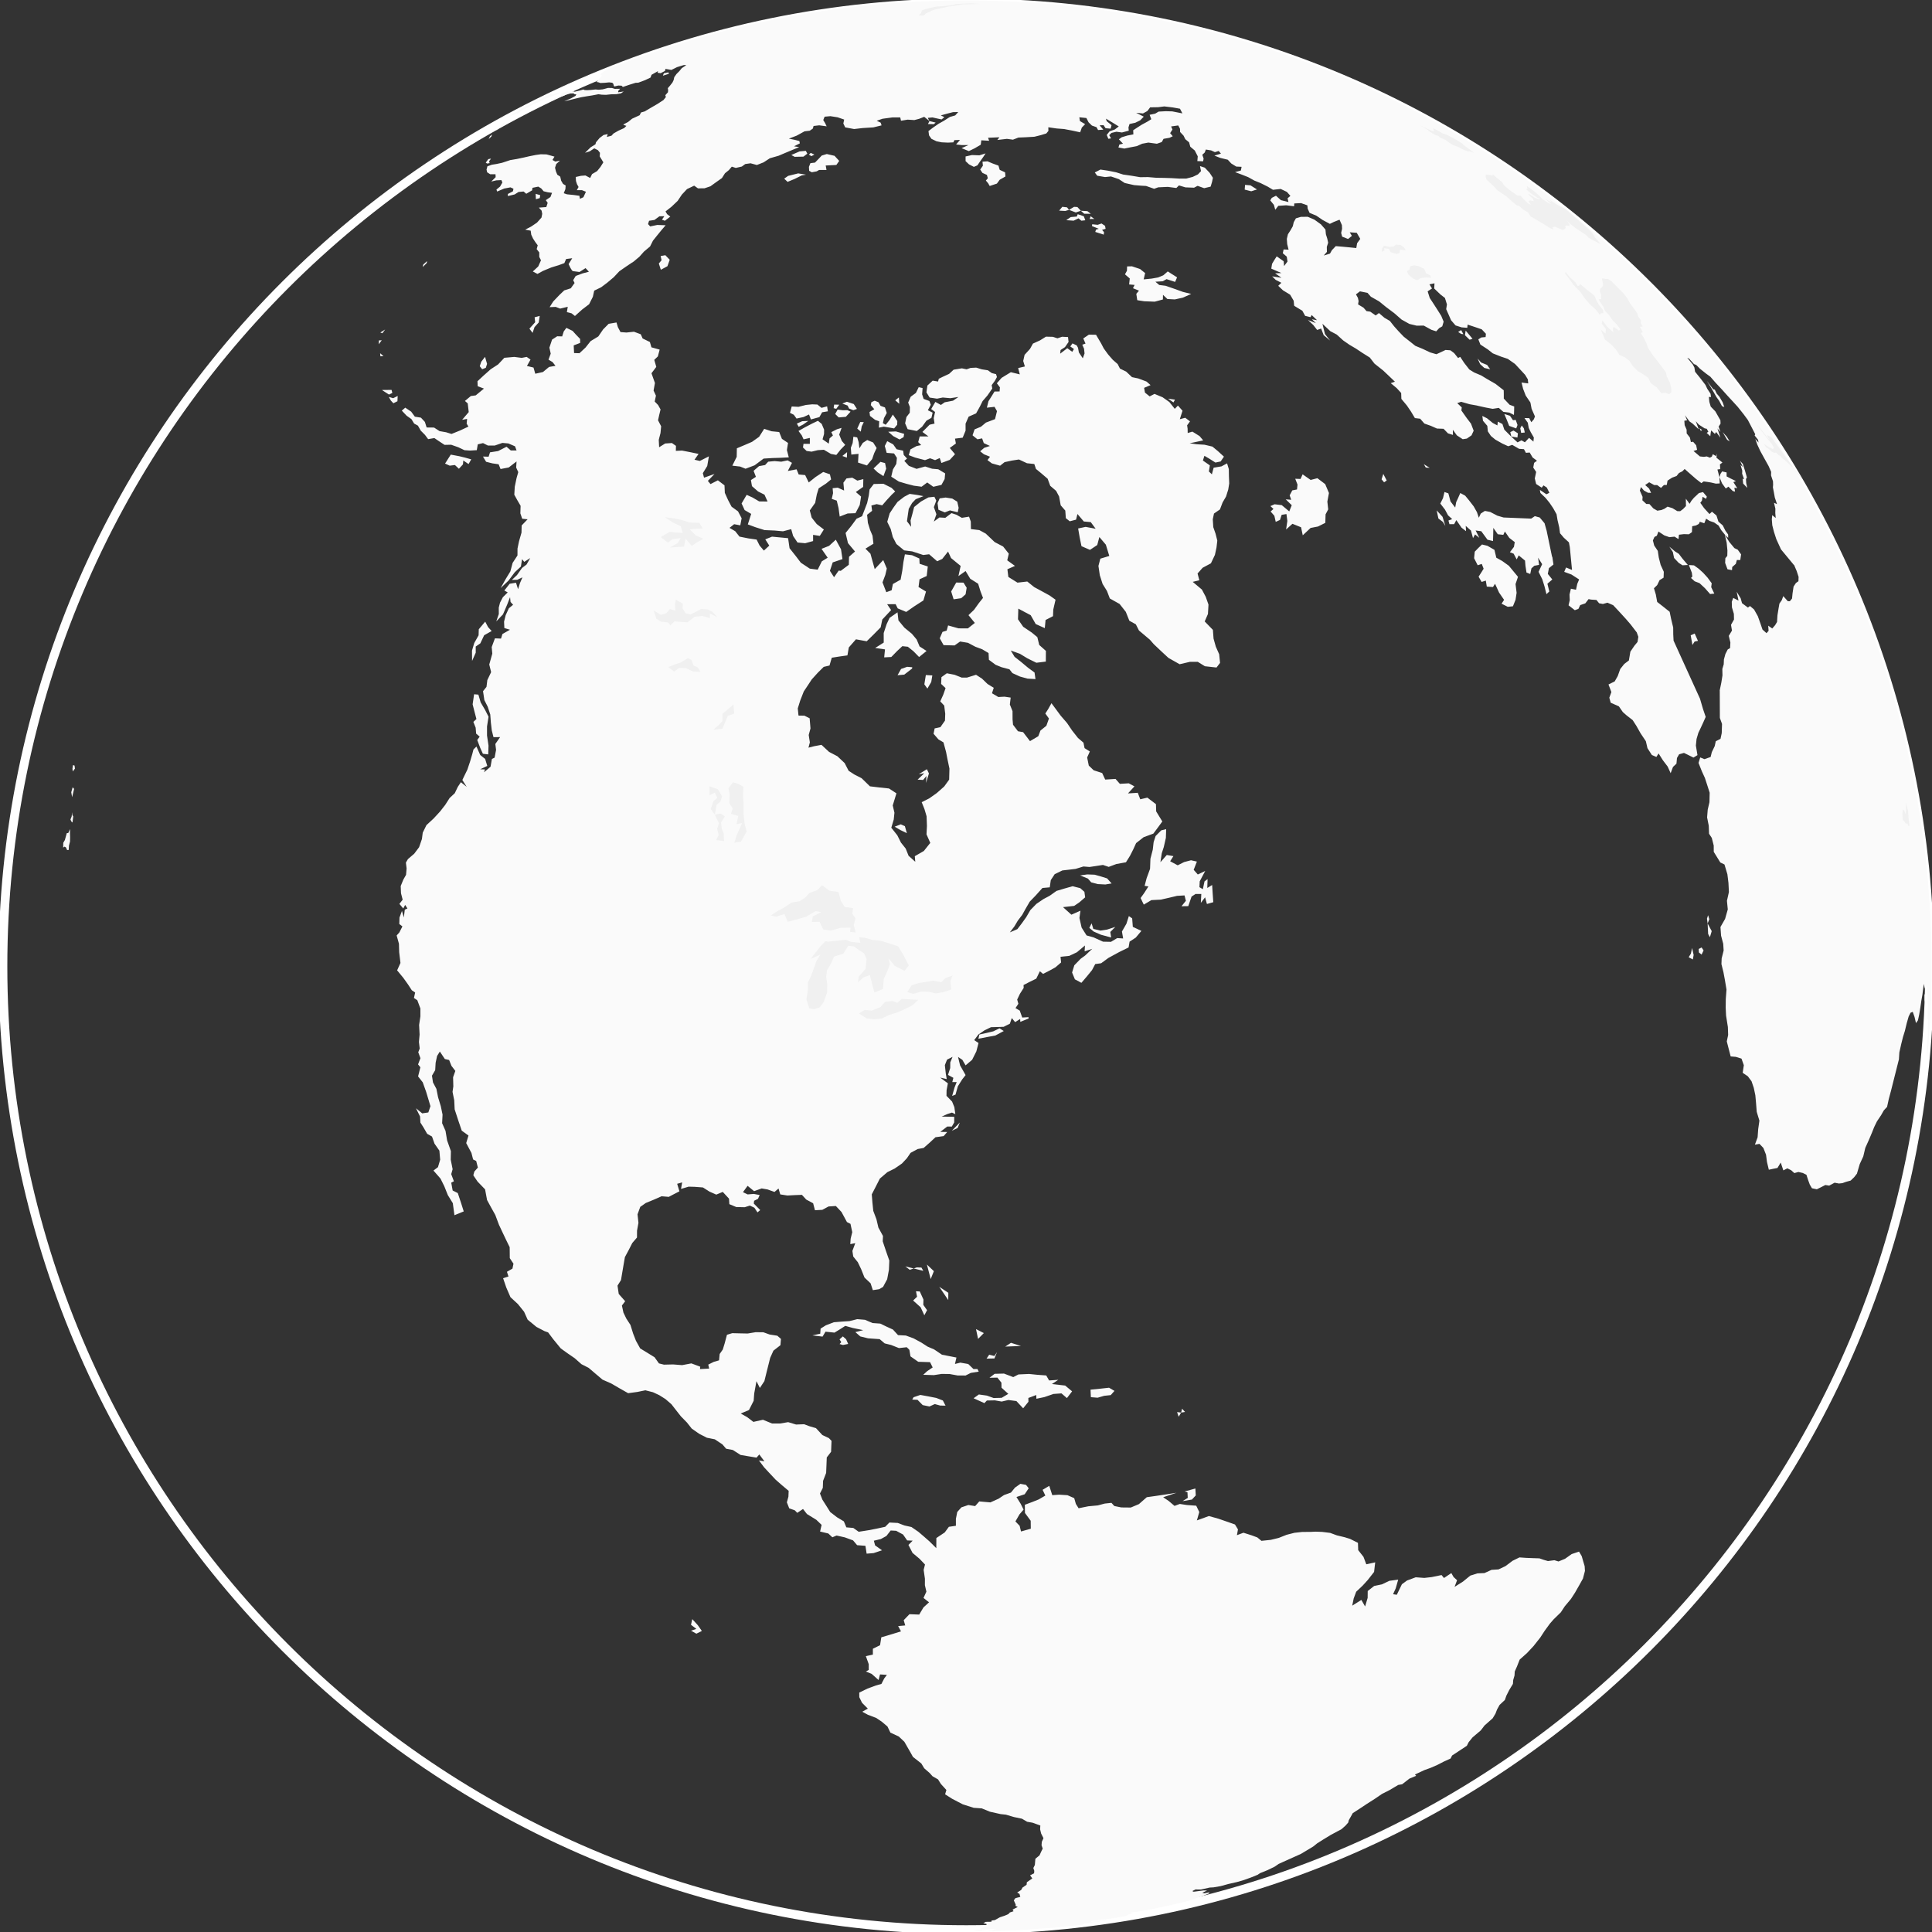<?xml version="1.0" encoding="utf-8"?>
<!-- Generator: Adobe Illustrator 15.1.0, SVG Export Plug-In . SVG Version: 6.00 Build 0)  -->
<!DOCTYPE svg PUBLIC "-//W3C//DTD SVG 1.1//EN" "http://www.w3.org/Graphics/SVG/1.1/DTD/svg11.dtd">
<svg version="1.1"
	 id="g2452" sodipodi:docname="Anonymous_Earth_smaller.svg" sodipodi:version="0.32" sodipodi:docbase="F:\Jza" inkscape:version="0.46dev+devel" xmlns:dc="http://purl.org/dc/elements/1.1/" xmlns:cc="http://creativecommons.org/ns#" xmlns:rdf="http://www.w3.org/1999/02/22-rdf-syntax-ns#" xmlns:svg="http://www.w3.org/2000/svg" xmlns:sodipodi="http://sodipodi.sourceforge.net/DTD/sodipodi-0.dtd" xmlns:inkscape="http://www.inkscape.org/namespaces/inkscape" inkscape:output_extension="org.inkscape.output.svg.inkscape"
	 xmlns="http://www.w3.org/2000/svg" xmlns:xlink="http://www.w3.org/1999/xlink" x="0px" y="0px" width="436.192px"
	 height="436.2px" viewBox="0 0 436.192 436.2" enable-background="new 0 0 436.192 436.2" xml:space="preserve">
<rect x="0" y="0" width="436.192" height="436.2" fill="#333333" stroke="none"/>
<sodipodi:namedview  id="base" inkscape:pageopacity="0.0" inkscape:pageshadow="2" inkscape:window-height="744" inkscape:window-width="1280" inkscape:window-x="-4" inkscape:window-y="-4" inkscape:current-layer="svg955" snaptoguides="true" showgrid="false" bordercolor="#666666" inkscape:zoom="0.50647962" borderopacity="1.0" pagecolor="#ffffff" inkscape:cx="80.821309" inkscape:cy="526.18109" showguides="true">
	<sodipodi:guide  id="guide976" orientation="vertical" position="295.465"></sodipodi:guide>
	<sodipodi:guide  id="guide977" orientation="horizontal" position="661.538"></sodipodi:guide>
</sodipodi:namedview>
<path id="water" fill="none" stroke="#FFFFFF" stroke-width="2" stroke-miterlimit="10" d="M435.657,218.165
	c0,120.123-97.377,217.5-217.502,217.5c-120.124,0-217.5-97.377-217.5-217.5c0-120.127,97.376-217.508,217.5-217.508
	C338.28,0.656,435.657,98.038,435.657,218.165z"/>
<path id="land" fill="#FAFAFA" d="M260.856,63.604l1.645-0.098l0.877-0.484l1.927,0.625l0.446-1.03l-2.107-1.336l-1.005,0.877
	l-1.153,0.478L260.02,62.9l-1.813,0.178l0.332-1.422l-1.146-0.919l-1.826-0.613l-1.104,0.024l-0.031,0.98l-0.447,0.81l1.084,0.932
	l-0.146,1.349l1.238,0.11l-0.367,0.742l1.354,0.552l-0.601,0.717l0.207,1.397l0.072,0.05l1.495,0.232l2.388,0.092l1.838-0.497
	l0.022-1.048l0.992,0.944l1.681,0.092l1.799-0.398l1.896-0.84l-1.863-0.46l-1.889-0.68l-2.011-0.699l-1.453-0.184L260.856,63.604z
	 M341.223,98.558l1.373,0.221l0.107-0.95l-0.99-0.625l-0.736,0.362L341.223,98.558 M340.731,96.148l1.588,0.576l0.293-0.772
	l-0.404-1.152l-0.617,0.074l-0.682-1l-1.273-0.404l0.563,1.336L340.731,96.148z M343.436,97.735l0.82-0.085l-0.207-0.932
	l-0.475-0.656l-0.338,0.625L343.436,97.735 M335.122,83.072l1.324,0.312l-0.699-0.993l-1.348-0.545l-0.797-0.895l0.582,1.269
	L335.122,83.072z M382.104,145.617l0.49-0.772l0.76-0.153l-0.742-1.661l-0.9,0.404L382.104,145.617 M434.526,226.19l0.123-0.453
	l-0.008-1.35l-0.141,0.209L434.526,226.19 M221.852,435.965l-0.232-0.008l0.484-0.018l-0.884-0.01l-1.171,0.037l-0.691,0.021
	 M196.627,213.483l1.68,0.771l1.263,0.767l0.583-1.558l-1.557,0.209L196.627,213.483 M220.84,435.651l-0.504,0.1l-0.012,0.064
	l-0.467,0.092l1.602-0.014l0.725-0.063l-0.455-0.035l0.977-0.08l-0.229-0.055L220.84,435.651z M266.981,338.92l2.121-0.361
	l0.869-0.932l-0.086-1.564l-2.426,0.67l0.637,0.18l0.066,1.277L266.981,338.92z M239.813,334.69l1.244,0.807 M189.547,302.391
	l0.386,0.633l-0.38,0.422l0.766,0.217l1.177-0.238l-0.472-1.063l-0.735-0.639L189.547,302.391 M265.754,318.807l0.361,1.049
	l0.547-0.932l0.889-0.146l-0.668-0.729l-0.221,0.877L265.754,318.807z M268.446,323.092l1.301,0.926 M222.735,306.739l1.777-0.037
	l0.59-1.439l-0.596,0.883l-1.178-0.287L222.735,306.739 M208.458,286.92l-0.423-0.736l-1.023-0.043l-1.612,0.545l-0.999-0.771
	 M210.125,288.778l0.717-1.785l-1.569-1.494 M214.091,293.522l0.013-1.643l-2.048-1.361 M215.686,293.54l1.275,1.791
	 M216.955,297.108l1.649,2.838 M220.823,302.288l1.301-1.316l-1.768-0.896 M224.584,301.454l1.416,0.281 M230.497,303.887
	l-2.244-0.717l-1.293,0.852 M194.426,292.989l1.809-0.283 M214.888,255.301l1.312-0.631l0.503-1.232 M220.897,234.514l1.932-0.373
	l1.898-0.35l1.9-1.014l-0.969-0.611l-1.416,0.686l-1.438,0.344l-1.689,0.369L220.897,234.514 M207.435,174.801l1.245-0.227
	l-1.508,1.447l1.238,0.073l0.76-0.901l-0.098,1.569l0.656-2.14l-0.466-0.956L207.435,174.801z M201.991,186.64l1.263,0.748
	l1.49,0.717l-0.448-1.582l-0.925-0.411L201.991,186.64z M212.148,112.521l-0.472,1.073l0.202,1.496l1.44,0.594l1.152-0.454
	l1.76,0.423l0.208-1.005l-0.318-1.386l-1.128-0.699l-1.496-0.233L212.148,112.521 M205.038,90.889l0.393,1.018l-0.031,1.275
	l-0.754,0.975l-0.294,1.422l0.57,1.318l2.066,0.411l1.195-0.969l0.98-1.361l1.128-0.644l0.27-1.171l-1.079-0.545l0.662-1.232
	l-0.312-0.846l-1.306-0.484l-0.337-1.03l0.104-1.416l-0.871-0.196l-0.638,1.3l-1.17,0.852L205.038,90.889z M202.125,90.379
	l0.907,0.785l-0.086-1.434L202.125,90.379 M200.544,97.479l1.128,0.987l1.422,0.754l0.913-0.527l0.123-0.742l-1.863-0.546
	L200.544,97.479 M194.225,95.271l-0.681,1.496l0.797,0.687l0.208-1.183l0.472-0.962L194.225,95.271 M190.186,102.946l1.017,0.368
	l0.043-1.232L190.186,102.946 M190.178,91.109l1.183,0.454l0.337,0.674l0.969,0.374l0.803-0.288l-0.717-1.104l-1.545-0.515
	L190.178,91.109 M188.333,91.342l-0.116,0.81l0.588,0.147l0.674-0.926L188.333,91.342 M189.118,92.477l-0.552,0.987l0.791,0.778
	l1.606-0.135l1.073-1.171l-0.717-0.325l-1.079,0.012L189.118,92.477z M179.904,95.64l0.423,0.723l0.975-0.502l1.183-0.828
	l-1.367,0.062L179.904,95.64 M109.36,48.003l-2.47,1.422 M96.408,58.958l-0.846,0.767l-0.123,0.558l0.907-0.895L96.408,58.958
	 M85.871,75.073l0.454,0.165l0.631-0.846L85.871,75.073z M85.54,76.857l-0.043,0.864l0.693-0.895L85.54,76.857z M85.821,79.75
	l0.073,0.699l0.681-0.068 M86.227,88.05l1.146,0.742l0.447,0.288l0.76-0.368l-0.178-0.687L86.227,88.05z M87.783,89.613l0.454,0.815
	l0.576,0.619l0.919-0.46l0.055-1.189L88.77,89.9L87.783,89.613z M121.854,71.327l-1.152,0.306l0.123,1.116l-1.299,1.453l0.717,0.95
	l0.435-1.293l0.95-1.048L121.854,71.327z M109.514,80.565l-0.864,1.109l-0.331,1.005l0.545,0.687l0.821-0.331l0.282-0.883
	l-0.233-0.791L109.514,80.565z M101.771,102.64l-1.288,2.023l1.048,0.472l1.177-0.147l0.901,0.846l0.919-0.993l0.074-0.871
	l1.189,0.803l0.601-1.061L105,103.318L103.688,103L101.771,102.64z M283.489,92.531l-0.631-1.447 M263.713,90.006l1.221,0.852
	l0.344-0.631L263.713,90.006z M402.459,100.979l-0.551-0.853l-0.326-0.459l-0.236-0.276l0.107,0.282l0.313,0.625l-0.404-0.447
	l-0.527-0.619l-0.336-0.251l-0.109,0.067l-0.373-0.227 M377.426,68.606l0.496,0.551l-1.307-1.397l-1.115-1.159l-1.422-1.446
	l-0.209-0.246l-0.221-0.245l-1.059-1.066 M298.018,15.435l-0.473-0.325l-0.116-0.153l-1.435-0.355l-0.277,0.006l-1.557-0.582
	l-1.307-0.436l-2.107-0.784l-1.705-0.711l-1.365-0.454l-1.244-0.54l-1.869-0.637l-1.582-0.436l1.178,0.405l1.188,0.362l1.056,0.411
	l1.273,0.435l1.041,0.423l1.613,0.65l2.004,0.76l1.02,0.454l1.771,0.601l1.479,0.527L298.018,15.435 M118.184,24.271l-0.467,0.212
	l-0.552,0.441l-1.379,0.772l-0.815,0.595l-0.631,0.497l1.066-0.687l0.423-0.135l0.815-0.404l0.166,0.159l0.821-0.656l1.196-0.656
	l1.539-0.797l1.784-0.84l1.116-0.497l1.416-0.558l1.416-0.594l0.497-0.387l-1.343,0.472l-0.496,0.08l-0.331,0.037l0.343-0.27
	l-0.693,0.245L118.184,24.271z M115.729,26.149l-0.251,0.282l-0.27,0.306 M113.841,27.646l-0.57,0.576l-0.723,0.705l-0.502,0.644
	l0.502-0.527l0.95-0.57l0.386-0.478L113.841,27.646z M111.089,30.366l-0.472,0.393l-0.282,0.637l0.601-0.576L111.089,30.366z
	 M109.227,32.782l-0.055,0.392 M110.856,35.811l-0.607,0.11l-0.576,0.797l0.3,0.208l0.576-0.098l-0.128-0.411L110.856,35.811z
	 M150.91,16.341l-1.03,0.203l-0.214,0.545l1.349-0.429L150.91,16.341z M120.935,43.76l0.055,1.22l0.871-0.258l0.11-0.656
	L120.935,43.76z M140.004,20.044l-1.208,0.019l-0.607-0.19l-0.895-0.024l-1.214,0.325l-0.907,0.085l-0.736-0.061l-1.036,0.116
	l-0.877,0.049l-0.57-0.031l-0.227-0.129l-0.772,0.221l-1.201,0.282l-0.368-0.098l-0.981,0.147l-0.178-0.166l-1.612,0.484l0.3,0.123
	l-0.264,0.294l-1.023,0.502l-1.428,0.595l0.858-0.166l0.987-0.435l0.729-0.184l1.103-0.435l0.914-0.264l0.699-0.019l0.239,0.19
	l0.404,0.043l-0.202,0.325l-0.975,0.545l-1.576,0.687l1.079-0.251l1.392-0.349l1.392-0.325l1.238-0.214l1.245-0.196l1.385-0.264
	l0.767,0.104l0.938,0.031l1.245-0.129l1.091-0.019l1.061-0.19l0.595-0.417l-1.232,0.178l-0.019-0.276L140.004,20.044z
	 M151.205,58.651l-0.987-1.03l-1.061,0.184l0.202,0.956 M149.358,58.76l-0.613,0.729l0.454,1.416l1.49-0.803l0.515-1.453
	L149.358,58.76z M181.934,34.058l-1.422,0.129l-1.851,0.809l0.748,0.411l1.999-0.043l0.864-0.674L181.934,34.058z M183.872,34.903
	l-0.834-0.386l-0.398,0.398l0.54,0.343L183.872,34.903 M181.982,39.434l-1.771-0.288l-2.274,0.564l-0.889,0.625l0.766,0.724
	l1.612-0.668l1.575-0.785L181.982,39.434z M283.792,42.774l-1.475-0.932l-1.219-0.098l-0.08,1.066l1.479,0.374L283.792,42.774
	 M246.274,48.272l-0.768-0.601l-1.482-0.086l-0.777-0.84l-0.748-0.049l-1.146,0.687l-0.446-0.57l-1.066-0.123l-0.717,0.864
	l1.379,0.074l0.853-0.245l1.526,0.582l1.146-0.38l0.755,0.668L246.274,48.272 M245.03,49.731l-0.338-0.907l-1.373-0.466
	l-0.207,0.533l-1.367,0.117l-1.018,0.699l1.668,0.116l1.104-0.527l0.645,0.533L245.03,49.731 M247.065,49.432l-0.828-0.607
	l-0.23,0.619L247.065,49.432 M249.198,52.975l0.057-0.57l-0.439-0.509l0.797-0.233l-0.123-0.674l-0.803-0.533l-0.855,0.3
	l-1.25-0.123l-0.037,0.417l1.523,0.601l-0.631,0.202l-0.154,0.509L249.198,52.975 M312.489,108.893l0.59-0.417l-0.771-1.478
	l-0.385,1.22L312.489,108.893 M322.788,105.631l-1.33-0.833l0.441,0.76 M324.247,109.94l1.051-0.153 M326.319,118.75l-0.631-2.065
	l-1.324-1.453l0.387,1.833l1.02,0.778L326.319,118.75 M331.801,76.703l0.654-0.214l-0.771-0.926l-0.777-0.919l-0.166,1.036
	L331.801,76.703 M329.899,75.392l0.496,0.055l-0.508-0.925l-0.676,0.423L329.899,75.392 M389.631,110.291l0.602-0.417l0.986,0.993
	l0.508,0.128l-0.152-0.883l0.65,0.11l-0.877-1.373l0.568-0.233l-1.199-0.588l-0.896-0.472v-0.889l-1.012-0.233l-0.379,0.576
	l-0.215,0.729l0.568,1.379L389.631,110.291z M394.485,110.155l-0.24-1.091l-0.055-0.907l0.215-0.368l-0.436-1.52l-0.479-1.526
	l-0.648-0.705l0.662,1.404l-0.541-0.478l0.393,1.312l-0.029,0.675l0.453,1.263l-0.332-0.16l0.105,1.122L394.485,110.155z
	 M388.772,91.686l0.527,0.221l-0.369-1.073l-0.734-1.256l-0.625-0.736l-0.412-0.858l-0.354-0.092l-1.447-1.894l0.926,1.471
	l0.688,1.195l0.576,1.012l0.594,0.815L388.772,91.686z M389.932,99.286l0.582,0.361l-0.662-1.066l-0.934-1.03L389.932,99.286
	 M384.272,97.086l-0.594-0.441l0.33,0.649 M385.7,98.575l0.582,0.448 M341.454,204.809l1.318-0.214 M348.518,202.847l1.287-1.066
	 M381.258,216.117l0.941,0.503l0.178-1.022l-0.354-1.569l-0.268,1.275L381.258,216.117z M383.561,215.033l0.607,0.49l0.453-0.944
	l-0.447-0.669l-0.656,0.344L383.561,215.033z M386.043,211.601l0.416-1.379l-0.924-1.734l0.379-0.951l-0.273-0.913l-0.252,0.784
	l0.146,1.08l0.115,2.365L386.043,211.601 M16.068,172.228l0.251-0.062 M16.479,172.736l-0.123,0.833l0.08,0.595l0.484-0.631
	l-0.092-0.693L16.479,172.736 M16.405,177.738l-0.318,1.134l0.196,1.116l0.448-1.875L16.405,177.738 M16.264,181.558l0.208,1.048
	 M16.29,183.384l-0.117,0.975l-0.263,0.656l0.19,0.441l0.27,0.251l0.159-1.385l-0.196-0.288L16.29,183.384 M380.676,93.009
	l-0.363-1.165l-0.441-1.336l-0.398-1.159l-0.545-0.251l-0.566-1.134l-0.33,0.571l-0.059,0.066l0.447,1.306l0.668,1.618l0.82,1.091
	l1.117,1.575L380.676,93.009z M377.965,125.977l-0.287-1.355l-0.785-1.201l1.287,1.079l0.863,0.552l0.82,1.085l1.209,1.416
	l-1.203,0.074l-0.861-0.545L377.965,125.977 M381.778,130.482l0.84,0.76l1.09,0.417l1.217,1.134l1.17,1.324l0.949-0.098
	l-0.703-1.459l0.119-0.871l-0.938-1.275l-0.998-1.097l-1.031-0.932l-1.035-0.742l-1.156-0.08l0.668,1.741l0.113,0.871
	L381.778,130.482 M390.022,128.526l1.018,0.196l0.043-0.699l0.814-0.717l0.24-0.876l0.766,0.006l0.189-1.275l-0.76-1.054
	l-0.754-0.362l-1.164-1.404l-0.994-1.606l0.412,1.778l0.172,1.759l-0.031,1.232l-0.436,0.521l-0.049,1.061L390.022,128.526
	 M156.298,365.555l-0.288,1.281l1.208,0.92l-1.202,0.41l1.208,0.674l1.238-0.619l-0.919-1.305L156.298,365.555z M205.958,315.989
	l1.189,0.049l1.177,1.195l1.521,0.313l1.202-0.547l1.226,0.338l1.202,0.021l-0.606-1.166l-1.478-0.574l-1.802-0.353l-1.802-0.329
	l-1.526,0.521L205.958,315.989z M183.412,301.497l2.299,0.271l0.668-1.115l2.023,0.217l1.238-0.756l1.202-0.768l1.729,0.482
	l2.323,0.479l-1.778,0.446l1.116,0.976l1.741,0.425l2.636,0.188l1.128,0.957l1.471,0.367l1.747,0.692l1.771-0.19l0.588,0.584
	l0.251,1.478l1.747,1.222l2.673,0.086l0.588,1.194l-1.226,0.826l-0.907,0.834l2.397,0.073l1.796-0.274l1.79,0.029l1.79,0.325
	l1.79,0.007l1.184-0.591l1.789-0.287l-0.293-0.588l-0.89,0.013l-1.187-1.142l-1.783-0.313l-1.214,0.301l0.331-1.452l-1.496-0.295
	l-1.771-0.343l-1.759-1.188l-1.478-0.635l-1.434-0.924l-1.741-0.943l-1.747-0.639l-1.759-0.092l-1.152-1.258l-1.416-0.648
	l-1.447-0.697L197,298.708l-1.716-0.734l-1.741-0.146l-1.765,0.44l-1.759,0.116l-1.753,0.142l-1.796,0.687l-1.202,0.748l-0.08,1.152
	L183.412,301.497z M219.811,315.688l2.436,1.1l0.568-0.592l1.813-0.033l1.521,0.271l1.516-0.354l1.814,0.242l1.52,1.633l1.195-1.479
	l-0.02-0.854l1.789-0.668l0.023,0.846l1.799-0.373l2.063-0.711l1.803-0.129l1.229,1.063l1.17-1.527l-1.568-1.305l-2.99-0.338
	l1.437-0.955l-2.071,0.141l-0.648-1.129l-2.078-0.152l-1.797-0.184l-2.396,0.109l-1.172,0.602l-2.092-0.797l-2.113,0.055
	l-1.171,0.891l1.789-0.037l0.913,1.143l0.02,1.135l1.539,1.393l-1.508,0.895l-1.811,0.043l-1.521-0.545l-1.81-0.256L219.811,315.688
	z M246.288,315.442l1.521,0.123l1.488-0.43l1.473-0.158l0.848-0.951l-1.228-0.717l-2.071,0.229l-2.107,0.209L246.288,315.442z
	 M206.803,291.536l0.245,1.232l-0.889,0.855l1.698,1.525l0.834,1.811l0.613-1.152l-0.846-1.207l0.03-1.207l-0.827-1.82
	L206.803,291.536z M243.86,197.643l1.758,0.717l0.748,0.852l1.51,0.393l1.688,0.086l1.409-0.233l-1.021-1.141l-1.309-0.411
	l-1.503-0.423l-1.659-0.062L243.86,197.643z M245.942,209.491l0.98,0.827l1.656,0.724l2.293,0.619l-0.197-1.245l1.129-1.14
	l-1.871,0.601l-1.488,0.227l-1.605-0.386l-0.385-1.257L245.942,209.491 M202.642,152.446l1.514-0.135l1.771-1.373l0.037-0.288
	l-1.146-0.104l-1.379,0.484L202.642,152.446z M209.028,152.409l-0.337,2.096l0.687,0.957l0.871-1.49l0.245-1.479L209.028,152.409z
	 M257.518,202.749l0.717,1.49l1.717-1.018l2.139-0.111l1.834-0.417l1.826-0.435l1.682-0.098l0.309,1.219l-0.994,1.227l1.531-0.024
	l0.742-2.158l0.905-0.595l1.294,0.006l-0.104,2.005l0.963-1.251l0.41,1.508l1.436-0.405l-0.135-1.942l-0.123-1.943l-1.098,0.668
	l0.066-1.999l-0.691,0.515l-0.375,1.766l-0.771-0.46l0.066-1.324l1.237-2.33l-1.673,0.791l-0.928-1.055l0.726-1.857l-1.33-0.3
	l-1.56,0.411l-1.444,0.729l-1.703-0.913l0.731-1.159l-1.494-0.257l-1.438,1.63l0.307-2.023l0.453-1.397l0.474-2.072l0.065-1.974
	l-1.115,0.276l-1.27,1.281l-0.447,1.385l-0.188,1.68l-0.532,2.066l-0.086,2.28l-0.773,2.108l-0.452,1.729l0.858,0.128l-0.951,1.484
	L257.518,202.749z M197.589,146.297l2.219,0.319l-0.184,1.802l1.606-0.086l1.343-1.373l1.152-1.073l1.238,0.129l1.275,1.023
	l1.269,1.3l1.686-1.367l-1.575-1.019l-0.662-1.569l-1.073-1.287l-1.698-1.392l-1.342-1.63l-0.208-1.827l-1.79,1.245l-0.668,1.422
	l-0.662,2.011l0.006,2.152L197.589,146.297 M214.749,133.534l0.552,1.771l1.716-0.251l0.987-0.877l0.245-1.477l-0.711-1.159
	l-1.649-0.019L214.749,133.534 M200.312,117.812l0.785,1.612l0.478,1.833l0.809,1.563l1.747,1.441l1.815,0.227l2.495,0.815
	l1.33-0.166l1.821,1.582l1.141-0.527l1.312-1.667l0.681,1.472l2.163,1.777l-0.502,2.293l1.618-1.141l1.048,1.741l1.783,1.122
	l0.539,1.741l0.563,1.465l-0.951,1.189l-1.084,1.508l-1.252,1.189l1.438,1.76l-1.562,1.232l-2.115-0.006l-2.36-0.662l-0.318,1.17
	l-0.944,0.288l-0.619,1.447l0.864,1.545l2.483,0.067l1.25-0.883l1.778,0.294l1.662,0.883l1.551,0.576l1.429,0.852l0.08,1.52
	l1.508,1.128l1.345,0.546l1.782,0.472l0.668,0.858l1.712,0.778l1.686,0.466l1.81,0.11l-0.209-1.483l-1.478-1.091l-1.61-1.343
	l-1.416-1.109l-0.858-1.422l2.062,0.736l1.704,1.036l2.011,0.987l2.134-0.264l0.014-2.416l-1.502-1.336l-0.43-1.766l-1.263-1.042
	l-1.938-1.306l-0.061-0.093l-1.105-1.593l0.074-2.403l2.801,1.49l1.123,1.986l2.053,0.926l0.174-1.839l1.68-0.864l0.063-1.496
	l0.51-2.219l-1.354-0.962l-1.691-0.926l-1.777-0.962l-1.559-1.257l-2.219,0.251l-2.055-1.287l-0.215-1.735l1.709-0.754l-1.746-1.263
	l0.354-1.496l-1.279-1.618l-1.906-0.999l-2.012-1.913l-1.459-0.797l-1.895-0.227l-0.031-1.698l-0.396-1.11l-1.625,0.264
	l-1.214-0.693l-1.115-0.368l-1.397,1.055l-1.337-0.074l-1.263,0.932l0.583-1.655l-0.57-1.6l0.54-1.478l-0.429-0.871l-1.354,0.146
	l-1.68,0.932l-1.533,1.238l-0.423,1.649l-0.386,1.392l0.129,1.428l-0.944-1.263l0.203-1.416l0.202-1.379l0.76-1.324l0.809-0.846
	l1.753-0.699l-1.465-0.276l-1.649-0.233l-1.238,0.656l-1.496,1.152l-0.92,1.281l-0.852,1.293L200.312,117.812z M197.223,105.766
	l0.925,0.877l1.306,0.852l0.625-1.68l-0.257-1.269l-1.042-0.27L197.223,105.766 M200.312,99.6l-0.552,1.085l0.429,1.557l1.661,0.135
	l0.65,0.993l-0.141,1.361l-0.76,1.263l-0.38,1.625l1.716,1.104l1.753,0.515l1.625,0.417l1.759,0.233l1.275-0.957l1.373,0.969
	l1.833-0.423l0.717-1.312l0.122-1.281l-1.557-0.932l-1.397-0.128l-1.563-0.503l-1.943,0.533l-1.741-0.68l-1.023-1.122l0.619-0.521
	l-0.748-0.815l-0.141-0.968l-1.471-0.319l-0.772-1.104L200.312,99.6z M209.383,87.039l-0.221,1.545l0.729,1.177l1.662,0.246
	l1.293-0.258l1.71,0.153l1.839-0.276l-1.231,0.84l-1.876,0.362l-0.858,0.601l-1.25-0.687l-0.944,1.612l0.876,0.656l-0.3,1.398
	l0.178,1.232l-1.11,0.245l-1.625,1.637l1.361,1.011h-1.968l-0.343,1.288l0.68,0.668l-1.061,0.227l-1.373,0.748l-0.38,1.299
	l1.446,0.545l2.226,0.583l1.14-0.423l1.134,0.417l1.048-0.466l0.38,1.109l1.882-0.699l1.189-1.281l-1.183-1.41l1.379-1.005
	l-0.202-1.097l1.734-0.215L218,97.227v-1.582l0.691-1.575l1.687-0.742l0.858-1.545l0.606-1.226l1.084-1.25l1.104-1.594l-0.136-0.76
	l0.717-0.969l0.469-0.858l-0.197-0.649l-0.961-0.245l-0.896-0.638l-1.359-0.208L220.409,83l-1.262,0.062l-0.915,0.318l-1.072-0.221
	l-1.857,0.307l-1.018,0.944l-1.343,0.619l-0.987,0.484l-0.159,0.625l-1.22-0.196L209.383,87.039z M196.737,90.796l-0.135,0.662
	l0.791,0.932l-1.091,0.631l0.123,0.877l1.146,0.889l0.932,0.331l-0.074,1.435l1.116-0.227l1.287,0.214l1.03,0.184l0.699-0.828
	l0.03-0.828l-1.011-1.471l-0.729,1.208l-0.883,1.097l-0.644-0.374l0.257-1.122l0.631-1.171l-0.411-1.245l-0.999-0.362l-0.46-0.809
	l-0.858-0.349L196.737,90.796z M192.673,98.593l-0.166,1.435l-0.411,1.073l0.11,1.532l1.625-0.166l-0.11,1.968l2.011,0.65
	l1.177-1.44l0.46-1.331l0.552-1.158l-0.791-1.257l-1.336-0.552l-0.993,0.644l-0.772,1.226l-0.172-1.397l-0.325-1.061L192.673,98.593
	z M178.747,91.771l-0.392,1.435l0.864,0.435l0.619,0.858l1.594-0.35l1.226-0.57l0.417,1.122l1.918-0.527l0.619-1.091l1.3-0.221
	l-0.172-1.122l-1.263,0.343l-0.932-0.748l-1.171-0.049l-1.416,0.141l-1.674,0.423L178.747,91.771z M180.278,97.3l0.729,0.975
	l0.417,0.914l1.416-0.312v1.336l-1.429-0.012l-0.123,0.828l0.822,0.785l1.122,0.159l1.397-0.337l1.374-0.092l1.612,0.944
	l1.202,0.227l0.981-1.226l1.023-1.048l-0.766-0.889l-0.588-1.428l0.539-1.52l-1.06,0.319l-1.257,0.637l0.362,0.76l-0.76,0.656
	l-0.184,1.183l-1.397-0.975l0.337-1.195l0.013-0.981l-0.54-1.299l-0.852-0.705l-1.281,0.607l-1.655,0.864L180.278,97.3z
	 M166.363,101.217l-0.037,1.925l-0.987,1.992l1.766,0.203l1.22,0.49l2.054-0.778l2.023-1.514l2.017-0.123l1.778-0.055l1.888-0.098
	l-0.423-1.643l0.251-1.612l-1.379-0.926l-0.613-1.539l-1.723-0.172l-1.667-0.545l-1.14,1.796l-1.606,1.14l-1.821,0.785
	L166.363,101.217z M331.579,393.342l0.885-1.092l1.855-1.574l0.846-1.109l1.838-1.625l0.627-1.041l0.355-0.926l0.582-1.055
	l1.191-1.115l0.336-0.963l0.648-1.281l0.834-1.385l0.066-0.883l0.295-1.012l0.049-0.902l0.516-1.158l0.6-1.533l1.658-1.48
	l1.459-1.563l1.529-1.934l0.98-1.502l1.199-1.646l0.85-0.971l1.607-1.568l0.906-1.373l1.396-1.672l0.889-1.375l0.914-1.596
	l0.896-1.609l0.453-1.734l-0.068-1.072l-0.332-1.115l-0.336-1.158l-0.602-1.012l-1.664,0.561l-1.496,1.064l-1.473,0.605
	l-0.926-0.283l-1.459,0.188l-0.975-0.281l-0.951-0.33l-1.49-0.049l-1.494-0.059l-1.52-0.104l-1.563,0.766l-1.588,1.195l-1.582,0.748
	l-1.564,0.098l-1.6,0.726l-1.588,0.072l-1.613,0.504l-1.646,1.342l-1.912,1.207l0.568-1.508l-0.791-0.729l-0.502-0.883l-1.66,1.115
	l-0.547-0.668l-2.227,0.459l-1.666,0.189l-1.939-0.143l-1.961,0.725l-1.158,0.84l-1.152,2.38l-0.846-0.123l0.596-1.312l0.563-1.98
	l-1.979,0.264l-1.717,0.807l-1.727,0.359l-1.459,1.141l-0.012,1.545l-0.576,1.947l-0.846-1.486l-2.062,1.3l0.332-1.632l0.562-1.516
	l1.459-1.379l1.143-1.256l1.439-1.84l0.25-2.158l-2.01,0.438l-0.631-1.674l-1.195-1.521l-0.057-1.647l-1.789-0.892l-1.184-0.366
	l-1.789-0.431l-1.517-0.558l-1.789-0.221l-1.502-0.056l-1.187,0.056l-1.789,0.006l-1.79,0.194l-1.782,0.455l-1.775,0.705
	l-1.797,0.435l-2.098,0.221l-0.864-0.715l-0.079-0.058l-1.264-0.468l-1.854-0.588l-1.473,0.554l0.232-1.313l-0.674-1.104
	l-1.863-0.656l-1.863-0.645l-2.156-0.605l-2.719,0.986l0.541-1.889l-0.691-1.432l-2.146-0.156l-1.56-0.24l-1.194,0.441l-1.306-1.109
	l-1.258-0.846l3.01-1.008l-2.121,0.332l-2.45,0.367l-2.134,0.301l-1.782,1.563l-1.828,0.769l-2.147-0.022l-1.569-0.317l-0.656-0.718
	l-1.521,0.164l-1.551,0.412l-2.152,0.201l-2.188,0.444l-0.618-0.983l-0.373-1.302L241,337.573l-1.864-0.115l-1.563,0.104
	l-0.68-2.099l-1.502,0.896l0.617,1.299l-1.508,0.877l-1.559,0.619l-1.563,0.582l0.031,1.852l1.293,1.754l0.022,1.797l-2.207,0.627
	l-0.313-1.287l-0.949-0.986l0.92-1.596l0.921-1.07l-0.65-1.301l-0.956-1.545l1.856-0.619l0.905-1.35l-0.604-0.771l-1.271-0.234
	l-1.213,0.851l-0.92,1.121l-1.558,0.56l-1.228,0.825l-1.856,0.835l-2.508-0.222l-0.933,1.056l-1.531-0.246l-1.569,0.532
	l-0.938,1.037l-0.307,1.563v1.557l-1.581,0.234l-0.944,1.278l-1.888,1.257l-0.012,2.286l-1.576-1.559l-1.232-1.078l-1.232-1.056
	l-1.569-1.078l-1.576-0.35l-1.526-0.57l-1.875-0.098l-0.95,0.969l-1.882,0.404l-1.882,0.366l-2.219,0.351l-1.22-0.863l-1.569-0.135
	l-0.564-1.354l-1.545-0.92l-1.533-1.185l-0.882-1.401l-0.883-1.388l-0.546-1.392l0.638-1.265l0.062-1.594l0.692-1.795l0.067-1.613
	l0.074-1.881l0.975-1.271l0.098-2.465l-0.595-0.625L185.683,324l-0.065-0.061l-1.388-1.498l-1.508-0.447l-1.171-0.441l-1.82,0.068
	l-1.784-0.539l-1.833,0.307h-1.809l-2.047-0.846l-2.164,0.482l-1.404-1.072l-1.453-0.82l1.857-0.785l1.061-2.084l0.128-1.674
	l0.503-2.752l0.772,1.523l1.018-1.545l0.472-1.918l0.417-1.66l0.417-1.668l0.735-1.631l1.582-1.229l0.117-1.422l-0.821-0.719
	l-1.729-0.27l-1.428-0.51l-1.747-0.014l-1.784,0.296l-1.747-0.036l-1.741-0.043l-1.195,0.365l-0.515,1.938l-0.423,1.386
	l-0.705,1.012l-0.141,1.431l-1.201,0.351l-1.232,0.612l0.196,0.899l-2.066,0.115l0.055-0.539l-2.004-0.748l-2.084,0.396l-2.029-0.16
	l-2.078,0.05l-1.128-0.281l-0.993-1.392l-1.625-1.006l-1.618-0.985l-0.956-1.729l-0.644-1.647l-0.594-1.925l-0.932-1.432
	l-0.656-1.357l-0.343-1.596l0.736-0.969l-1.453-1.645l-0.276-1.877l0.785-1.25l0.288-1.723l0.294-1.734l0.3-1.733l0.852-1.581
	l0.815-1.602l1.061-1.237l0.012-1.552l0.319-1.76l-0.208-1.926l0.619-1.687l1.25-0.878l1.778-0.729l1.784-0.785l1.618,0.137
	l1.189-0.625l1.22-0.625l-0.509-1.703l1.128-0.313l-0.257,1.473l1.716-0.51l1.361,0.037l1.87,0.141l1.478,0.938l1.532,0.678
	l1.465-0.611l1.41,1.523l0.08,1.242l1.557,0.65l1.9,0.043l1.171-0.373l1.023,0.484l0.693,1.053l0.625-0.52l-1.458-1.484l0.08-0.619
	l0.876-0.436l0.374-0.863l-1.343-0.246l-1.374,0.111l-1.042-0.502l0.031-0.064l1.005-1.372l1.465,1.206l1.71-0.618l1.336,0.231
	l1.563,0.563l0.907-0.776l0.398,1.33l1.606,0.25l1.643-0.087l1.637-0.062l0.975,1.064l1.557,0.84l0.411,1.57l1.655-0.087
	l1.416-0.763l1.649-0.104l1.275,1.355l1.226,2.268l0.797,0.404l0.404,1.877l-0.361,1.471l-0.086,1.232l1.128-0.221l-0.65,1.758
	l0.19,1.258l1.036,1.293l0.76,1.588l0.748,1.869l1.373,1.301l0.509,1.545l1.422-0.215l0.883-0.516l0.932-1.74l0.392-2.104
	l0.092-2.097l-0.754-2.157l-0.736-2.201l0.055-1.201l-1.036-1.905l-0.436-1.868l-0.717-1.896l-0.19-1.862l-0.147-1.862l0.919-1.785
	l0.907-1.783l1.692-1.446l1.649-0.817l1.649-1.138l1.104-1.177l0.84-1.227l1.612-0.865l1.336-0.244l1.355-1.188l1.318-1.229
	l1.851-0.258l0.797-0.926l-1.557-0.029l1.575-1.209l1.023,0.015l0.54-0.935l0.006-1.272l-1.293-0.021l-1.545-0.029l1.306-0.575
	l1.018-0.325l0.766,0.35l0.767,1.244l-0.767-1.244l-0.227-1.588l-0.509-1.25l-1.263-1.299l0.019-1.246l0.294-1.58l-1.747-1.287
	l1.489,0.336l-0.214-1.256l-0.209-1.896l0.497-1.244l1.244-0.625l-0.521,1.244l-0.013,1.287l-0.496,1.545l1.213,0.661L215,244.297
	l0.993,0.006l-0.49,1.244l-0.533,1.883l0.76-0.295l0.527-1.881l0.999-1.582l0.748-0.943l-1.244-2.201l-0.46-1.898l0.969,0.648
	l0.735,1.25l1.478-1.256l0.951-1.898l0.471-1.819l0.007-0.087l-0.964-0.633l0.938-1.264l1.429-0.975l1.422-0.682l1.429-0.037
	l1.43-0.049l1.404-0.705l0.437-1.273l0.747,0.918l1.142-0.705l0.029,0.646l1.869-0.754l-0.072-1.258l0.058,0.948l-1.416,0.086
	l-0.563-1.567l-0.957-0.563l0.649-0.979l-0.271-0.945l0.633-1.323l0.84-1.312l-0.037-0.646l1.336-0.692l1.539-0.754l0.811-1.666
	l0.727,0.594l1.521-0.776l1.293-0.725l1.251-1.078l-0.129-1.287l1.992-0.209l1.709-0.809l1.813-1.527l-0.07,1.318l1.717-0.57
	l-1.604,1.514l-1.01,0.736l-1.432,1.471l-0.502,1.63l0.631,1.539l1.467,0.791l1.215-1.416l1.188-1.459l0.724-1.361l1.33-0.184
	l1.644-1.201l2.488-1.355l2.064-1.006l0.229-1.317l1.389-0.907l1.279-1.52l-1.938-0.914l-0.146-1.912l-0.746-0.521l-0.547,1.723
	l-1.014,1.76l0.271,1.574l-1.342-0.085l-1.41,0.846l-1.789-0.036l-2.127-0.969l-1.588-0.441l-1.123-1.777l-0.489-2.164l0.227-1.644
	l-2.047,0.901l-1.889-1.704l2.514-0.282l1.172-0.797l1.312-1.134l-0.17-1.245l-0.944-0.833l-1.729-0.429l-1.811,0.515l-1.809,0.539
	l-1.563,1.11l-1.387,0.735l-1.596,1.085l-1.359,1.397l-0.955,1.63l-0.971,1.354l-1.006,1.318l-1.703,0.734l1.02-1.342l0.777-1.306
	l1-1.312l0.746-1.35l0.943-1.624l1.352-1.397l1.52-1.692l1.654-0.147l0.229-1.625l0.883-1.349l1.734-0.84l1.396-0.159l1.605-0.196
	l1.753-0.54l1.37,0.113l0.06-0.009l1.403-0.208l1.574-0.245l1.301,0.441l1.718-0.644l2.177-0.398l0.911-1.459l0.72-1.416
	l0.662-1.453l1.702-1.336l2.188-0.803l1.164-1.563l0.861-1.183l-1.386-2.274l-0.049-1.63l-1.938-1.477l-1.604,0.374l-0.56-1.465
	l-2.213,0.141l1.459-1.594l-1.281-0.687l-2.01,0.117l-0.979-1.109l-2.33,0.147l-0.692-1.483l-1.91-0.613l-1.109-1.066l-0.366-1.833
	l0.604-1.354l-1.188-0.748l-0.252-1.244l-1.226-1.042l-1.324-1.68l-1.151-1.704l-1.437-1.661l-1.25-1.692l-0.834-1.122l-0.741,1.324
	l-0.64,1.002l0.81,1.128l-0.576,1.637l-1.336,1.079l-0.489,1.281l-1.875,1.109l-1.552-2.023l-1.166-0.208l-1.114-1.477l-0.104-1.214
	l-0.008-1.845l-0.603-1.508l0.187-1.557l-1.403-0.202l-1.388,0.074l-1.428-0.853l0.396-1.226l-1.397-0.858l-1.244-1.202
	l-1.354-0.882l-2.049,0.637h-1.188l-1.612-0.637l-1.754-0.337l-1.207,0.871l-0.074,1.532l1.005,0.944l-0.521,1.483l-0.68,1.514
	l0.895,0.95l0.227,1.845l-0.055,1.544l-1.036,1.483l-1.299,0.282l-0.245,1.208l1.103,1.27l1.134,0.674l0.589,2.17l0.301,1.569
	l0.459,2.176l-0.067,2.501l-1.115,1.544l-1.68,1.483l-1.698,1.202l-1.704,0.858l0.631,1.575l0.472,1.606l0.08,2.195l-0.098,1.882
	l0.853,1.931l-1.453,1.827l-2.041,1.177l0.104,1.257l-1.508-1.349l-0.656-1.637l-1.06-1.331l-0.834-1.661l-1.354-1.71l0.552-1.845
	l0.159-1.533l-0.366-1.568l-0.027-0.057l0.846-2.758l-1.692-1.097l-2.146-0.227l-2.146-0.257l-1.882-1.833l-1.643-0.84l-1.287-0.84
	l-0.901-1.741l-1.63-1.533l-1.882-0.987l-1.716-1.594l-1.637,0.307l-1.3,0.331l0.312-1.195l-0.257-1.667l0.398-1.478l-0.19-2.298
	l-1.177-0.583l-1.336-0.024l-0.166-1.612l0.552-1.778l0.803-2.054l0.895-1.342l0.901-1.373l1.41-1.557l1.3-1.281l1.306-0.306
	l0.509-1.759l1.704-0.27l1.833-0.257l0.313-1.796l1.612-1.833l2.427,0.441l1.6-1.569l1.557-1.582l0.362-1.759l1.992-2.133
	l-0.895-1.318l1.913-0.019l0.472,0.956l1.918,0.803l1.839-1.281l2.041-1.312l0.588-2.011l-1.686-1.024l0.227-1.741l1.618-0.742
	l0.245-2.152l-1.845-0.613l-0.061-1.195l-1.649-0.736l-1.612-0.196l-0.331,1.71l-0.264,2.011l-0.374,1.999l-1.741,0.975
	l-0.288,1.416l-1.202,0.435l-0.858-2.219l0.637-1.68l0.337-1.441l-0.809-1.913l-1.919,2.042l-0.527-1.888l-0.441-1.594l-1.128-1.134
	l1.803-1.116l-0.208-1.821l-0.546-1.287l-0.497-1.606l-0.178-1.821l1.128-0.895l-0.159-1.202l1.189-0.312l1.25,0.276l1.067-1.232
	l1.104-1.195l0.76-0.711l-0.827-0.815l-1.833-0.919l-2.176,0.055l-0.944,1.226l-0.184,1.398l-0.368,1.673l-0.521,1.354l-0.619,1.619
	l-1.25,0.57l-1.165,1.588l-1.312,1.63l0.54,2.287l1.587,1.894l-1.349,1.189l-0.049,1.808l-1.821,1.367l-0.466-0.049l-1.042,1.489
	l-0.938-1.447l0.605-1.818l0.014-0.076l2.213-0.748l-0.325-2.213l-1.177-2.17l-1.508,1.386l-1.716,0.68l1.392,1.999l-1.324,0.821
	l-0.932,1.882l-1.784-0.233l-2.017-1.336l-1.134-1.489l-1.417-1.784l-0.331-2.268l-1.747-0.166l-1.876-0.178l-1.526,0.607
	l0.901,1.416l-1.22,1.122l-0.968-1.14l-0.674-1.348l-1.895-0.27l-1.974-0.398l-0.962-1.22l-1.288-0.754l1.048-0.828l1.386,0.257
	l0.306-1.6l-0.821-1.557l-1.453-1.055l-0.785-1.489l-0.736-1.631l-0.074-1.698l-1.496-1.134l-1.667,0.852l-0.594-0.723l1.496-1.557
	l-2.36,0.833l-0.27-1.018l0.993-1.618l0.374-2.182l-2.047,1.042l-1.202-0.276l0.919-1.312l-1.784-0.374l-1.943-0.38l-1.404,0.062
	l0.024-1.128l-0.913-0.638l-1.521,0.104l-1.361,0.846l-0.085-1.673l0.392-1.526l0.147-1.533l-0.705-1.354l0.251-1.122l0.319-1.324
	l-0.558-1l-0.76-0.785l0.276-1.33l-0.533-1.152l0.307-1.71l-0.417-1.171l-0.362-1.023l1.085-1.441l-0.459-1.581l0.809-0.779
	l0.411-1.539l-1.857-0.515l-0.35-1.202l-1.637-0.797l-0.423-0.95l-1.539-0.57l-1.692,0.178l-1.342-0.099l-0.595-1.122l-0.307-1.048
	l-1.771,0.301l-1.25,1.263l-1.085,1.587l-1.741,1.061l-1.14,1.44l-1.373,1.288l-1.22-0.037l-0.086-1.729l1.465-0.564l-0.019-0.901
	l-0.871-0.895l-0.828-0.919l-1.397-0.681l-0.595,0.803l-0.355,1.128l-1.128-0.031l-1.152,0.748l-0.607,1.82l0.3,1.355l-0.502,1.354
	l0.919,0.552l0.608,0.771l0.036,0.075l-1.434,0.251l-1.379,1.146l-1.735,0.386l-0.398-1.392l-1.483-0.362l0.809-1.44l-0.864-0.601
	l-1.122,0.214l-1.686-0.214l-2.237,0.196l-1.416,1.502l-1.667,1.085l-1.649,1.465l-1.336,1.244l0.049,1.128l1.416,0.527
	l-1.857,1.532l-1.11,0.153l-1.33,1.11l0.631,0.545l0.227,1.968l-1.49,1.741l1.122-0.202l-0.104,1.066l0.404,0.668l-1.888,0.883
	l-1.931,0.778l-1.22-0.38l-1.483-0.258L98,96.53l-1.68-0.018l-0.392-1.257l-0.895-0.962l-1.367-0.221l-0.839-1.14l-1.331-0.895
	l-0.779,0.672l1.091,1.146l1.085,0.772l0.606,0.999l0.858,0.472l0.638,1.128l0.956,0.962l0.711,0.957l1.404-0.245l0.981,0.668
	l1.324,0.871l1.483-0.031l1.606,0.564l1.41,0.668l1.238,0.085l1.539-0.092l0.221-1.318l1.189-0.276l1.091,0.545l1.557,0.006
	l1.716-0.595l1.349,0.117l1.508,0.649l0.35,0.938h-1.3l-0.962-0.84l-1.906,0.975l-1.827,0.288l-0.319,0.987l-1.275-0.037
	l0.711,1.183l1.41,0.355l1.416,0.208l0.436,1.073l1.851-0.355l1.759-1.361l-0.086,1.379l0.472,1.036l-0.386,1.355l-0.404,1.949
	l-0.104,1.796l0.693,1.257l0.729,1.245l-0.055,1.71l0.417,1.214l1.22,0.123l-1.343,1.392l-0.037,1.625l-0.558,1.949l-0.344,1.649
	l-0.006,1.557l-1.097,1.68l-0.509,1.918l-1.048,1.716l-1.152,2.054l1.814-1.729l1.373-1.845l1.392-1.293l0.264-1.673l0.49,0.619
	l1.354-0.864l-0.806,1.416l-0.046,0.063l-0.999,0.754l-1.134,1.606l-1.159,1.098l1.214-0.031l1.177-0.552l-0.552,1.275l-0.441,1.398
	l-0.466-1.459l-1.44,0.239l-1.189,1.521l0.76,0.429l-1.104,1.091l-0.637,1.232l-0.282,1.116l0.012,1.434l-0.576,1.673l1.521-1.594
	l0.95-2.219l0.644-1.667l0.11,1.091l0.576,0.631l-0.962,0.797l-0.717,1.569l-0.362,1.453l0.067,1.439l1.269,0.38l-1.704,0.968
	l-0.319,1.03l-1.373-0.055l-0.729,1.968l0.135,1.479l-0.687,2.464l0.423,1.716l-0.858,1.796l-0.19,1.533l-0.779,0.975l0.3,2.017
	l0.754,1.483l0.577,1.753l0.135,1.802l0.208,1.796l0.386,1.533l1.496-0.019l-1.079,1.557l0.166,1.336l-0.331,1.747l-0.607,0.294
	l-0.312,1.759l-1.471,1.25l0.215-0.644l-1.079-0.031l1.6-0.76l-0.484-1.576l-1.109-0.883l-0.853-1.918l-0.674,0.662l-0.258,1.011
	l-0.484,1.649l-0.637,1.907l-0.558,1.14l-0.57,1.183l0.981,1.551l-1.312-1.048l-0.705,1.067l-0.68,1.422l-1.159,1.079l-1.012,1.582
	l-1.146,1.465l-1.459,1.582l-1.618,1.496l-0.834,1.704l-0.184,1.428l-0.638,1.851l-1.104,1.471l-1.41,1.208l-0.466,0.797
	l0.159,1.313l-0.123,1.447l-0.619,1.091l-0.588,1.447l0.067,1.625l0.374,1.453l-0.736,0.944l0.871,1.042l0.429-0.81l0.515,0.803
	l-0.601,0.271l-0.208,1.759l-0.429-1.471l-0.558,1.49l-0.043,1.465l0.705,0.539l-0.699,1.367l-0.601,0.674l0.515,1.869l0.055,1.913
	l0.288,2.428l-0.714,1.58l-0.058,0.063l1.41,1.71l1.048,1.465l0.876,1.346l0.754,0.502l-0.27,1.237l0.76,0.511l0.693,1.861v1.782
	l-0.289,1.935l0.11,2.176l-0.147,1.668l0.172,1.48l-0.325,0.842l0.491,1.336l-0.534,1.408l0.521,0.648l-0.515,2.064l1.048,1.331
	l0.772,2.162l0.49,1.625l0.478,1.601l-0.478,1.416l-1.379,0.203l-1.41-1.146l0.925,1.861l0.074,1.367l0.681,1.065l0.846,1.472
	l1.091,0.612l0.57,1.612l1.097,1.574l0.178,2.049l-0.497,1.681l-1.018,0.767l1.587,1.811l0.858,1.724l0.803,2.011l1.122,1.819
	l0.368,2.718l2.097-0.859l-0.589-1.868l-0.754-2.272l-1.158-0.584l-0.319-1.765l0.601-0.313l-0.607-1.611l0.319-1.113l-0.429-2.156
	l0.037-1.934l-0.853-2.407l-0.361-2.164l-0.767-1.726l0.098-1.938l-0.398-1.906l-0.619-2.033l-0.368-1.869l-0.778-1.465
	l-0.227-1.516l0.729-1.252l0.098-1.666l0.331-1.539l0.619-1l1.134,1.693l0.963,0.221l0.527,1.322l0.876,1.141l-0.509,1.432
	l0.055,2.061l-0.178,1.237l0.38,1.896l0.098,2.053l0.785,2.41l0.815,2.401l1.521,1.099l-0.515,1.703l1.183,2.23l0.374,1.466
	l0.699,0.345l0.38,1.495l-0.797,0.89l-0.233,0.847l0.962,1.422l1.692,1.752l0.448,2.41l0.932,1.711l0.926,1.659l0.84,2.244
	l0.723,1.539l0.932,1.961l0.754,1.533l0.025,2.478l0.833,1.256l-0.233,1.108l-1.244,0.718l0.349,1.055l-1.214,0.397l0.717,2.099
	l0.922,2.123l0.028,0.06l1.692,1.567l1.379,1.718l0.803,1.79l1.992,1.638l1.821,0.949l0.809,0.288l1.183,1.574l1.68,2.047
	l1.557,1.117l1.569,1.078l1.539,1.36l1.625,0.828l1.563,1.336l1.576,1.33l1.931,0.846l1.937,1.127l1.913,1.08l2.078-0.282
	l1.809-0.373l1.722,0.44l1.416,0.662l1.398,0.883l1.342,1.158l0.791,1.021l1.343,1.711l1.379,1.41l1.066,1.354l1.698,1.188
	l1.734,0.885l1.778,0.354l1.729,1.151l0.834,0.976l1.508,0.283l1.747,1.12l1.478,0.253l2.133,0.354l0.625-0.717l1.152,1.551
	l-1.232-0.196l1.152,1.539l1.146,1.237l1.465,1.563l1.447,1.266l1.496,1.256l-0.055,1.318l-0.349,1.279l0.533,1.354l1.244,0.439
	l0.576,0.576l1.293-0.871l0.889,1.141l2.115,1.301l1.195,1.15l-0.343,1.502l1.857,0.441l0.914,0.857l0.95-0.398l1.864,0.418
	l1.857,0.68l0.919,1.08l1.876,0.146l0.27,1.771l1.582-0.129l1.894-0.632l-1.563-1.104l-0.282-1.057l1.582-0.381l1.251-0.689
	l0.962-1.238l1.238,0.064l1.563,0.848l0.926,1.33l1.244,0.051l-0.956,0.967l0.925,1.799l1.576,1.322l1.238,1.301l-0.307,1.209
	l0.288,1.984l-0.006,1.465l0.337,1.467l-0.65,1.422l1.25,0.984l-1.263,1.158l-0.956,1.611l-2.201-0.086l-1.3,1.35l0.343,1.186
	l-1.6,0.146l0.644,1.193l-1.9,0.589l-2.544,0.755l-0.267,1.686l-0.04,0.109l-1.594,0.784v1.329l-1.588,0.339l0.65,1.813l0.006,1.299
	l-0.644,0.369l1.293,0.525l1.563,1.387l0.331-1.26l1.557,0.096l-0.607,0.81l-0.631,1.237l-1.25,0.352l-1.882,0.695l-1.875,0.908
	l0.012,1.043l0.619,1.27l1.306,1.313l-1.269,0.699l1.288,0.689l1.9,0.729l1.257,0.855l1.257,1.063l0.662,1.379l1.894,0.879
	l1.263,1.193l0.656,1.15l0.656,1.137l0.619,1.119l1.894,1.49l0.65,1.084l1.244,1.086l0.644,0.723l1.238,0.705l0.644,1.031
	l1.238,1.359l-0.288,0.975l1.558,0.994l1.22,0.637l1.214,0.631l2.458,0.785l1.832,0.129l1.82,0.748l2.434,0.545l1.201,0.129
	l1.804,0.533l1.802,0.375l1.172,0.688l1.213,0.215l1.771,0.635l-0.049,0.854l0.227,0.949l0.533,1.055l-0.374,0.822l-0.062,0.783
	l0.264,0.748l-0.381,0.77l-0.336,0.754l-0.938,0.775l-0.063,0.705l-0.057,0.693l-0.343,0.691l0.214,0.645l-0.049,0.545l-0.9,0.467
	l0.51,0.688l-1.236,0.865l-0.063,0.58l-0.906,0.607l-0.324,0.564l-0.891,0.568l0.521,0.324l0.185,0.66l-1.115,0.293l-0.351,0.492
	l0.229,0.521l0.195,0.436l-0.043,0.289l0.51,0.25l-1.172,0.59l0.221,0.373l-0.827,0.275l-0.343,0.369l-0.842,0.365l-1.072,0.355
	l-0.575,0.32l-0.533,0.305l-0.776,0.113l-0.037,0.271l-1.273,0.021l-0.546,0.303l0.726,0.184l-0.023,0.178l0.236,0.174l0.196,0.184
	l-1.264,0.197l-0.029,0.184l-0.248,0.043l-0.237,0.08l0.002,0.076l0.207,0.027l0.467,0.066l1.152-0.006l0.516-0.086h1.402
	l-0.742,0.092l0.688,0.012l-0.718,0.051l-0.067,0.104l-0.732,0.068l0.436,0.021l-0.969,0.053h0.441l-1.166,0.033l1.809,0.096
	l2.5-0.096l2.406-0.125l2.062-0.094l1.905-0.125l1.813-0.156l2.125-0.154l1.688-0.125l2.345-0.25l1.28-0.125l1.313-0.156
	l0.905-0.125l0.147-0.145l0.229-0.035l-0.065-0.014l0.832-0.123l1.985-0.289l-1.76,0.209l1.533-0.236l0.747-0.059l1.373-0.188
	l0.373-0.086l-0.221-0.037l-2.195,0.338l-1.272,0.123l0.25-0.145l-0.264-0.076l1.073-0.197l1.306-0.105l1.33-0.145l2.329-0.338
	l2.017-0.367l0.412-0.143l-0.345-0.014l0.98-0.301l0.66-0.207l-0.766,0.012l0.445-0.221l0.594-0.006l2.158-0.361l2.201-0.418
	l1.489-0.313l1.967-0.404l1.998-0.467l1.539-0.385l1.856-0.496l0.761-0.332l1.502-0.516l1.313-0.521l0.121-0.266l-1.17,0.229
	l-0.447-0.117l1.078-0.516l-0.761-0.02l-2.271,0.295l-0.307-0.146l0.717-0.367l1.244,0.006l1.979-0.438l0.847-0.043l1.613-0.281
	l1.771-0.484l1.918-0.436l1.525-0.441l1.654-0.594l1.49-0.604l0.502-0.352l1.729-0.697l1.637-0.799l0.865-0.6l1.508-0.684
	l1.752-0.783l1.756-0.791l1.385-0.826l1.416-0.854l0.877-0.705l1.422-0.898l1.631-0.994l1.527-0.818l0.889-0.469l0.906-0.797
	l0.639-0.717l0.146-0.561l0.508-0.889l0.375-0.68l1.563-1.014l1.6-1.063l1.84-1.172l1.596-1.092l1.652-0.834l2.014-1.193
	l0.885-0.154l1.65-1.279l1.512-0.625l-0.268-0.301l2.084-0.975l1.439-0.52l1.496-0.65l1.543-0.791l1.479-0.668l0.34-0.68
	l1.666-1.094l1.668-1.104L331.579,393.342 M187.984,110.223l0.098,1.11l-0.294,1.299l1.128,0.398l0.404,1.68l0.264,1.913
	l1.784-0.693l1.777-0.067l0.962-1.845l0.3-1.912l-1.183-1.024l1.649-1.152l0.043-1.759l-1.342,0.337l-1.159-0.662l-1.299,0.172
	l-0.699,0.956l0.159,1.772l-1.435-0.644L187.984,110.223z M170.14,106.299l0.527,1.354l-1.128,0.736l0.233,1.367l1.379,1.202
	l1.446,0.723l0.699,1.545l-1.895-0.024l-1.489-0.876l-1.336-0.607l-1.146,1.949l0.687,1.49l1.478,0.864l-0.76,2.372l1.71,0.631
	l2.078,0.656l2.292,0.098l1.863,0.171l1.852-0.484l0.435,1.539l0.993,1.478l1.729,0.159l1.79-0.49l-0.006-1.397l1.514,0.233
	l0.92-1.441l-1.619-1.244l-1.134-1.447l-0.423-1.612l1.214-1.716l0.368-1.894l0.423-1.379l1.667-1.091l1.14-0.926l-0.27-1.159
	l-1.508-0.521l-1.741,1.14l-1.532,1.226l-0.809-1.667l-1.459-0.135l-0.478-1.165l-1.98,0.374l0.944-1.833l-0.981-0.564l-1.434,0.3
	l-1.508-0.135l-1.447,0.135l-0.699,0.754l-1.373,0.251L170.14,106.299z M109.544,140.345l-1.447,1.723l-0.043,1.367l-0.975,1.729
	l-0.515,1.729l0.019,2.33l0.828-1.87l-0.006-1.385l1.036-0.711l0.87-1.839l1.692-0.95l-0.803-0.876L109.544,140.345z
	 M107.038,156.743l-0.331,2.274l0.423,1.667l0.435,1.655l-0.692,0.644l0.521,1.312l0.104,1.336l0.797,0.681l-0.545,0.766l0.681,1.79
	l0.594,1.313l1.202,0.141l0.067-1.98l-0.337-2.268v-2.06l0.343-2.195l-0.767-1.514l-1.011-1.717l-0.515-1.759L107.038,156.743z
	 M273.608,107.09l-0.676-0.644l0.221-1.373l-1.572-1.097l0.342-1.067l1.117,0.656l1.371,0.87l1.178-0.251l0.742-1.085l-1.381-1.263
	l-1.215-1.005l-1.783-0.423l-1.766-0.104l-1.594-0.227l1.471-0.307l1.582-0.343l-0.813-0.968l-1.625-1.012l-1.058,0.319
	l-0.019-0.981l-0.11-0.76l0.649-0.889l-1.071-0.815l-1.231,0.325l0.612-1.913l-1.036-1.165l-0.712,0.735l-1.229-1.539l-1.521-1.073
	l-1.826-0.76l-1.092,0.564l-1.061-0.853l-0.195-1.079l1.459-0.613l-0.908-0.803l-1.855-0.699l-1.43-0.3l-1.315-1.25l-1.403-0.681
	l-0.521-1.023l-1.094-0.957l-1.055-1.208l-0.986-1.355l-0.604-1.158l-1.146-1.937l-1.617-0.025l-1.258,0.858l0.504,1.159
	l-0.729,0.251l0.396,0.907l0.117,1.061l-0.396,1.104l-0.885-1.318l-0.194-1.054l-0.294-0.546l-0.956-0.447l-0.497,0.692l0.828,0.57
	l-0.383,0.644l-1.119-0.821l-1.604,1.232l0.086-0.821l1-0.656l0.805-1.165l-0.123-1.104l-1.329-0.073l-1.063,0.355l-1.029-0.337
	l-1.566-0.037l-1.33,0.834l-1.604,0.729l-0.668,1.201l-1.215,1.336l-0.313,1.385l0.374,1.245l-1.518,0.355l0.375,1.428l-2.027-0.49
	l-2.084,1.275l-1.072,1.226l0.691,0.919l-0.072,0.926l-1.143,0.012l-0.547,0.889l-0.826,1.312l-0.354,1.447l1.729-0.19l0.553,0.975
	l-0.446,1.809l-2.048,0.772l-1.114,0.932l-1.452,0.607l-0.453,1.318l0.069,0.085l1.032,0.834l1.056-0.208l0.373,1.067l1.388,0.644
	l-1.281,0.417l-0.926,0.791l0.856,0.668l1.379,0.558l-0.582,0.76l1,0.742l1.853,0.521l1.012-0.803l1.688-0.361l1.557-0.239
	l1.812,0.846l1.653,0.178l0.374,1.109l1.151,0.944l1.489,1.275l0.582,1.594l1.33,1.14l0.675,1.275l0.36,1.986l1.036,1.189
	l0.121,1.71l0.884,0.705l1.424-0.368l0.317-1.275l1.435,1.686l1.569,0.147l1.104,1.496l-2.262-0.423l-1.691,0.361l0.344,2.005
	l0.41,1.992l1.918,0.833l1.639-1.091l0.479-1.808l1.465,1.729l0.778,2.544l-2.022,0.613l-0.43,1.637l0.308,2.096l0.632,1.974
	l0.986,1.587l0.645,1.692l2.214,1.245l1.396,1.778l0.799,2.004l1.465,0.809l0.705,1.392l2.48,2.096l0.864,0.993l1.767,1.673
	l1.543,1.428l2.527,1.429l2.312-0.54l1.776-0.006l1.619,1l2.622,0.288l0.798-1.042l-0.197-1.955l-0.76-1.71l-0.509-1.814
	l-0.153-1.98l-1.845-1.9l0.729-1.686l0.123-2.115l-0.619-1.759l-0.865-1.637l-2.077-1.741l1.496-0.362l-0.403-1.526l1.146-1.293
	l1.875-1.005l0.9-1.912l0.352-1.625l0.186-1.588l-0.388-1.545l-0.521-1.501l-0.114-1.778l0.271-1.287l1.348-0.932l0.598-1.575
	l0.775-1.33l0.496-1.576l0.223-1.385l-0.064-1.606l-0.025-1.625l-0.393-1.306l-1.258,0.68l-1.775,0.3L273.608,107.09z
	 M288.024,117.823l0.963-0.441l0.375-1.146l1.084-0.178l0.203,1.557l-0.283,1.925l1.432-1.281l1.949,0.785l0.379,1.814l1.768-1.661
	l1.674-0.325l1.653-0.828l0.058-1.919l0.596-1.122l-0.195-1.759l0.361-1.937l-0.848-2.005l-1.761-1.336l-1.524,0.393l-1.814-1.269
	l-0.465,1.048l-1.201-0.049l0.514,1.318l-0.115,1.103l-1.061,0.203l-0.596,1.128l0.35,0.999l-1.232-0.104l1.353,1.33l-0.562,1.397
	l-1.694-1.416l-1.613-0.196l-0.948,0.411l0.692,0.649l-0.646,0.57l0.848,0.969L288.024,117.823z M188.414,35.178l-1.747-0.404
	l-1.14,0.343l-0.692,0.735L184,36.711l-1.03,0.123l-0.337,0.84l0.049,0.889l0.595,0.331l1.097-0.202l0.545-0.312l1.68-0.012
	l-0.178-1l2.403-0.123l0.644-0.919L188.414,35.178z M222.514,34.633l-1.393,0.435l-1.691-0.061l-1.428,0.319v1.054l0.771,0.729
	l1.099,0.564l0.797-0.337l0.596-0.871l0.718-1.012L222.514,34.633z M226.997,39.843l-0.074-0.932l-1.213-0.563l-0.289-0.962
	l-1.396-0.509l-1.073-0.46l-1.134,0.086l0.093,0.907l-0.605,0.871l0.503,0.754l1.012,0.46l0.203,0.754l-0.438,0.515l0.517,0.619
	l0.344,0.607l1.625-0.54l0.632-0.864L226.997,39.843z M273.325,42.136l0.326-1.073l0.189-0.925l-0.754-1.146l-1.08-1.14
	l-1.084-0.355l0.23,1.146l-0.68,0.723l-1.18,0.57l-1.438,0.374l-1.595,0.012l-1.729-0.104l-1.734-0.055l-1.723-0.024l-1.912-0.16
	l-1.74,0.025l-1.896-0.319l-1.961-0.282l-1.575-0.502l-1.841-0.368l-1.702-0.251l-1.271,0.656l0.548,0.736l1.766,0.3l1.344-0.135
	l1.771,0.606l1.33,0.871l2.108,0.478l1.604,0.129l1.109,0.062l1.82,0.637l0.92-0.331l2.17-0.098l1.918,0.251l0.596-0.583
	l1.453,0.441l1.955,0.074l0.803-0.417l1.482,0.527L273.325,42.136z M339.016,136.299l1.391,0.699l1.172-0.116l0.588-1.471
	l0.24-1.576l-0.24-1.968l0.553-1.637l-1.018-1.232l-1.049-1.269l-1.496-1.073l-1.336-0.748l-0.416-1.766l-1.588-0.919l-1.221-0.294
	l-0.791,0.748l-0.848,0.876l-0.145,1.471l0.809,1.594l0.92-0.3l0.422,1.085l-0.52,0.834l-0.619,0.962l0.688,1.183l0.943-0.3
	l0.223,1.354l1.396,0.098l0.467-0.736l0.912,1.992l1.129,1.637L339.016,136.299z M15.816,187.185l-0.404,0.883l-0.331,0.03
	l-0.436,1.557l-0.355,0.619l-0.031,1.085l0.325-0.214l0.307,0.178l0.257,0.588l0.361-0.012l0.062-0.981l0.239-0.919l0.018-0.95
	l-0.024-0.913L15.816,187.185z M138.684,15.021l-1.219,0.5l-0.715,0.337l-0.705,0.472l-0.331,0.325l-0.098,0.239l0.343,0.135
	l-0.423,0.429l-0.263,0.429L134.69,18.5l0.497,0.104l0.355,0.135l0.981-0.043l1.005-0.098l0.699,0.08l0.245,0.251l0.086,0.337
	l0.128,0.264l0.914-0.221l0.736,0.037l0.288,0.288l1.52-0.515l1.361-0.423l0.595-0.024l1.526-0.57l1.238-0.588l0.233-0.625
	l1.465-0.833l-0.104,0.368l0.699,0.104l0.981-0.515l0.098-0.454l0.68,0.11l0.662,0.123l1.287-0.637l1.545-0.472l0.545,0.024
	l-1.018,0.674l-0.552,0.674l-0.656,0.662l-0.497,0.705l-0.147,0.668l-0.264,0.545l-0.54,0.688l-0.509,0.588l0.074,0.411
	l-0.037,0.502l-0.595,0.668l0.123,0.423l-0.545,0.674l-1.367,0.889l-1.502,0.871l-1.354,0.803l-0.846,0.245l-0.306,0.619
	l-1.705,0.785l-0.889,0.729l-1.116,0.594l0.264,0.141l0.454,0.153l-0.502,0.497l-1.306,0.595l-1.085,0.619l-0.479,0.515
	l-1.048,0.276l0.203-0.644l-0.932,0.202l-0.907,0.681l-0.81,0.968l-0.123,0.454l-1.091,0.68l-1.257,1.238l1.054-0.325l1.03-0.681
	l0.834,0.423l0.447,0.583l-0.049,0.821l0.411,0.662l0.405,0.668l-0.65,1.042l-0.76,0.944l-1.14,0.674l-0.423,0.876l-1.073-0.564
	l-1,0.074l-1.189,0.264l0.055,0.901l0.233,0.729l0.35,0.631l-0.393,0.717h1.165l0.895,0.355l-0.57,1.238l-0.791,0.362l-0.123-0.711
	l-0.111,0.008l-1.183-0.167l-1.502-0.147l-0.729-0.251l0.368-0.919l0.061-0.821l-0.588-0.362l-0.423-0.717l-0.215-0.925
	l-0.662-0.441l-0.307-0.736l-0.202-0.833l0.275-0.84l0.834-0.76l-1.048,0.208l-0.637-0.355l0.447-0.76l-0.901-0.257l-0.889-0.245
	l-1.293-0.031l-1.122,0.153l-1.441,0.288l-1.201,0.276l-1.649,0.349l-1.49,0.251l-1.857,0.613l-1.293,0.275l-0.98,0.153
	l-1.018,0.355l-0.203,0.748l0.147,0.619l0.687,0.435h1.189L111.906,40l-0.993,0.987l1.146-0.27l1.14-0.055l0.227,0.54l-0.521,0.914
	l-0.821,0.68l0.159,0.448l1.588-0.674l1.416-0.27l0.68,0.313l-0.123,0.582l-1.134,0.595l-0.012,0.478l1.533-0.368l0.889-0.558
	l1.134-0.104l0.601,0.509l1.318-0.772l0.086-0.57l1.312-0.271l0.674,0.417l0.533,0.631l0.907,0.227l0.987,0.128l-0.355,0.944
	l-1.048,0.705l0.423,0.613l-0.312,0.95l-1.68,0.128l0.619,0.681l0.141,0.729l-0.172,0.846l-0.999,1.116l-1.281,0.876l-1.392,0.724
	l1.238,0.233l0.129,0.907l0.405,0.876l0.497,0.767l0.558,0.754l-0.233,0.864l0.583,0.742v1.011l0.386,0.767l-0.619,1.392
	l-1.22,1.134l1.048,0.552l1.269-0.693l1.833-0.76l1.759-0.546l1.208-0.441l0.398-0.925l1.379-0.178l-0.815,1.324l0.423,0.883
	l0.257,0.397l0.011,0.062l0.252,0.24l1.508,0.202l1.374-0.876l0.76,0.815l-1.447,0.38l-1.539,0.577l-0.57,0.95l0.319,0.637
	l-0.858,1.195l-1.477,0.472l-1.073,1.018l-1.41,1.477l-0.821,1.293l1.373-0.061l1.005,0.386l1.716-0.411l-0.196,1.208l1.061,0.27
	l0.76,0.601l1.6-1.44l1.6-1.22L133.854,67l0.3-1.379l1.582-0.772l1.361-1.024l1.483-1.25l1.244-1.33l1.435-0.999l1.453-0.975
	l0.063-0.016l0.336-0.242l1.256-1.06l1.03-1.159l1.367-1.146l0.656-1.312l0.932-1.165l0.926-1.134l1.005-1.183l-1.888-0.067
	l-1.6,0.331l-0.484-0.527l0.233-0.748l1.208-0.184l1.14-0.834l1.097-0.006l-0.539,0.772l0.662,0.251l1.22-0.938l-0.705-0.551
	l-0.374-0.619l1.349-1.055l1.392-1.324l0.956-1.428l1.159-1.238l1.619-0.772l0.852,0.606l1.477-0.012l1.342-0.454l1.22-0.883
	l1.379-0.975l0.681-1.079l0.883-0.717l0.662-0.778l0.901,0.288l1.361-0.313l0.766-0.564l1.208-0.171l1.422,0.386l1.514-0.595
	l1.416-0.926l1.968-0.564l1.453-0.619l1.435-0.601l1.759-0.729l-1.165-0.184l1.324-0.668l-0.11-0.521l-1.005-0.264l-1.361-0.282
	l1.747-0.668l1.784-0.981l1.183-0.141l0.693-0.479l0.165-0.588l1.275-0.147l1.68,0.227l-0.35-0.729l-0.417-0.687l0.307-0.76
	l1.3-0.117l1.637,0.257l1.477,0.509l-0.184,0.889l0.417,0.876l2.017,0.374l1.912-0.221l2.434-0.153l1.851-0.454l-0.208-0.613
	l-0.895-0.429l1.324-0.454l2.225-0.3h1.766l0.171,0.748l1.49-0.245l1.52,0.098l1.097-0.288l1.134-0.448l1.183,0.957l-0.331,0.674
	l1.3,0.031l0.435-0.354l-1.404-0.35l-0.38-0.723l1.061-0.098l0.944,0.214l1.116,0.239l0.625-0.503l-0.791-0.411l1.404-0.386
	l1.336-0.343l1.189-0.031l-0.681,0.76l-0.078,0.031l-1.136,0.324l-1.299,0.84l-1.251,0.699l-1.312,0.914l-0.969,0.736l0.135,0.968
	l0.533,0.779l1.134,0.551l1.171,0.239l1.41,0.067l1.232-0.055l0.251-0.509l1.251-0.037l-0.877,1.023l1.287,0.135h1.49l-1.533,0.692
	l1.636,0.674l1.33-0.65l1.355-0.797l0.129-0.999l1.771,0.11l-0.252-0.681l2.572-0.11l-0.473,0.607l2.17-0.251l1.352,0.184
	l1.236-0.478l1.604-0.067l2.006-0.117l1.445-0.361l1.244-0.38l0.473-0.576l-0.021-0.821l1.854,0.27l1.705,0.129l1.863,0.355
	l1.771,0.386l0.373-1.073l0.748-0.77l-1.178-0.699l-0.13-0.852l1.595,0.166l0.481,0.956l0.763,0.748l1.034,0.362l0.354,0.644
	l1.188-0.08l-0.834-0.987l0.896-0.024l0.447,0.681l1.146,0.104l0.201-0.791l-1.107-0.914l-0.146-0.552l1.453,0.871l1.43,0.883
	l-0.896,0.687l-1.176,0.417l-0.645,0.815l0.367,0.871l0.611-0.098l-0.422-0.723l0.525-0.515l1.104-0.257l1.25,0.166l1.539-0.405
	l-0.067-0.735l0.239-0.772l1.306-0.288l1.104-0.54l0.804-0.833l-1.718-0.871l1.539,0.147l0.994-0.545l0.631-0.834l1.795-0.03
	l1.396-0.178l1.896,0.227l1.646,0.294l0.545,1.054l-2.297-0.454l-1.459-0.037l-1.611,0.086l-0.785,0.466l-1.25,0.257l0.381,0.999
	l-0.957,0.588l-1.205,0.65l-0.965,0.619l-0.963,0.631l0.043,0.932l-1.416,0.276l-0.08,0.033l-1.121,0.335l-0.654,0.466l0.926,0.993
	l-0.818,0.19l-0.209,0.668l1.33,0.245l1.385-0.282l1.422-0.27l1.232-0.546l1.387-0.257l1.924,0.264l1.104-0.38l0.403-0.729
	l1.345-0.233l0.729-0.349l-0.59-0.699l0.527-0.815l-0.303-0.699l1.605-0.227l0.403,0.748l0.024,0.735l0.775,0.822l0.396,0.803
	l0.85,0.699l0.273,0.993l1.02,0.864l0.668,1.312l-0.092,1.073l1.299,0.049l0.117-0.601l-0.297-0.876l0.549-0.509l0.25-0.668
	l1.188,0.19l0.857,0.398l0.857-0.27l0.508,0.601l-1.477,0.447l1.293,0.509l1.729,0.423l0.791,0.852l1.123,0.693l1.201,0.055
	l-0.16,0.833l-1.313,0.362l1.484,0.552l1.477,0.583l1.388,0.772l1.401,0.564l1.613,0.803l1.192,0.717l1.74-0.19l1.409,0.668
	l0.791,0.901l-0.638,0.534l0.195,0.852l-1.705-0.423l-1.108-1l-0.955,0.484l-0.338,0.57l0.815,1l0.313,1.116l0.688-0.889
	l1.791-0.123l1.775,0.221l0.037-0.637l1.523-0.08l1.438,0.509l0.063,0.729l0.43,0.962l1.525,0.638l1.459,0.993l1.594,0.858
	l0.979-0.472l1.21-0.466l0.532,1.208l0.043,0.846l-0.209,0.919l0.223,0.853l1.342,0.527l0.854-0.705l-0.479-0.803l1.58,0.11
	l0.797,1.373l-0.711,0.975l-0.189,1.097l-1.625-0.166l-1.367-0.129l-1.637-0.141l-0.875,0.913l-0.436,0.779l-1.41,0.429l0.723-0.822
	l-0.006-0.081l-0.021-1.041l0.307-0.95l-0.201-0.914l-0.313-0.993l-0.099-1.062l-1.021-1.171l-1.488-1.073l-1.483-0.638
	l-1.567,0.019l-1.115,0.331l-0.483,0.864l-0.215,0.919l-0.517,0.914l-0.582,0.895l-0.25,1.042l0.084,1.177l0.313,1.263l-1.123-0.049
	l-0.184,0.852l0.896,0.772l0.166,1.104l-0.771,1.018l-0.094-1.085l-1.574-1.103l-0.521,0.809l-0.525,0.876l-0.178,1.085l2.285,1
	l-1.416,0.061l1.438,1.005l-2.105-0.319l0.791,0.791l1.287,0.662l-0.711,0.68l1.063,1.012l1.623,0.993l0.777,1.318l0.033,0.09
	l0.096,1.056l0.105,0.1l1.75,1.065l0.633,1.152l1.213,0.294l0.252-0.49l1.223,1.177l-1.172-0.208l0.906,0.864l-1.785-0.699
	l1.188,1.116l0.885,1.128l0.896-0.319l0.575,1.496l1.451,1.208l-1.157-1.453l-0.271-1.085l-0.304-1.238l1.785,1.667l1.438,0.76
	l1.459,1.324l1.452,1.005l1.416,0.833l1.436,0.957l1.705,1.072l1.063,1.374l1.947,1.544l1.324,1.25l1.336,1.281l-0.941,0.331
	l1.342,1.116l1.014,1.104l0.043,1.336l1.236,1.483l0.92,1.348l0.9,1.502l1.189,0.141l0.955,1.097l1.436,0.503l1.396,0.619
	l1.494,0.055l0.994,1.03l1.127,0.355l-0.027-1.159l0.91,1.257l1.324,0.871l0.934-0.141l1.049-0.729l0.488-1.048l-0.605-1.594
	l-0.953-1.25l-1.217-1.723l0.086-0.692l-1.021-0.969l0.885-0.3l1.918,0.552l1.66,0.294l0.105,0.036l1.797,0.4l1.637,0.306
	l1.385-0.214l1.023,0.895l1.355,0.171l1.035,0.527l0.043-1.023l0.02-0.889l-1.037-0.386l-1.316-1.397v-0.993l-0.014-0.883
	l-1.857-1.446l-1.861-1.067l-1.361-0.828l-1.607-0.68l-1.078-0.668l-1.166-1.496l-0.896-1.355l-0.482,0.258l-0.883-1.104
	l-0.854-0.638l-1.094-0.073l-1.018,0.484l-1.041,0.478l-1.395-0.405l-1.686-0.797l-1.688-0.699l-0.871-0.699l-1.752-1.379
	l-1.201-1.256l-0.938-1.048l-0.98-1.238l-1.213-0.705l-1.25-1.073l-0.736,0.545l-1.221-0.858l-0.846-0.123l-0.691-0.785
	l-1.215-0.729l0.117-0.76l-0.154-0.723l-0.441-0.785l0.902-0.681l1.703,0.343l0.76,0.864l1.857,1.055l1.594,1.293l1.883,1.416
	l1.594,1.397l1.768,0.987l1.658,0.398l1.582-0.024l1.73,0.95l1.092,0.35l0.662-0.724l0.699-0.404l0.311-1.055l-0.533-1.299
	l-0.854-1.361l-0.875-1.355l-0.871-1.33l-0.479-1.502l0.986-0.65l-0.576-0.932l1.135-0.233l-0.055,1.177l1.434,1.373l0.98,0.754
	l0.455,1.459l-0.172,1.073l0.582,1.312l0.523,1.195l1.012,1.171L330,73.912l1.275,0.098l0.07-0.724l1.598,0.527l1.588,0.539l0.945,1
	l-0.068,0.748l-0.982,0.092l-0.662,0.429l0.473,1.177l1.674,1.091l1.121,0.889l1.834,0.729l1.551,0.515l1.633,1.152l2.277,2.452
	l0.613,1.018l0.092,0.907l-0.133-0.003l-1.375-0.181l0.344,1.404l0.596,1.545l1.057,1.551l0.27,1.428l0.76,1.729l-0.264,0.662
	l-0.559,0.638l-0.473-0.919l-1.072-0.02l0.748,1.048l0.217,1.195l0.445,0.932l0.705,1.22l-0.094,0.919l-0.986-0.846l-0.938,1.005
	l-0.771-0.441l-0.893,0.459l-1.494-1.379l-1.488-1.49l-0.426-1.275l-1.041-0.546l-0.098,0.865l-1.043-0.552l-1.299-1.061
	l-1.057-0.533l0.143,1.091l0.975,1.146l0.123,1.244l0.693,1.042l1.004,0.827l1.568,0.883l1.336,0.613l0.906-0.312l1.551,0.895
	l1.1,0.08l0.439,0.821l0.855-0.067l0.66,1.122l0.986,0.729l-0.648,0.478l-0.195,1.061l0.656,1l-0.309,1.458l0.301,1.257l1.264,0.828
	l0.398-0.515l0.748,0.491l0.58,1.183l-0.668,0.337l-1.488-0.999l0.135,0.705l1.152,1.104l0.895,1.097l0.826,1.22l0.771,1.379
	l0.217,1.312l0.385,1.643l0.178,1.33l0.855,1.005l1.15,1.054l0.207,1.067l0.498,5.167l-1.344-0.558l-0.416,0.987l1.631,0.601
	l1.734,1.116l-0.418,0.987l-0.287,1.336l-1.152-0.233l-0.313,1.318l0.055,1.257l-0.273,1.17l1.41,1.104l0.811-0.294l0.416-0.858
	l1.141-0.386l0.742-0.962l0.582,0.11l1.195,0.08l0.604,0.748l0.855,0.159l1.027-0.288l1.295,0.563l1.449,1.551l1.439,1.576
	l1.018,1.177l1.342,1.747l0.064,0.077l0.365,1.008l-0.18,1.165l-0.705,0.852l-0.914,1.342l-0.336,1.986l-1.035,0.778l-0.922,1.165
	l-0.559,1.576l-0.689,1.213l-1.398,0.687l0.652,1.716l-0.467,1.275l0.314,1.128l1.846,0.821l0.896,1.293l0.855,0.754l1.352,1.048
	l0.855,1.324l0.945,1.673l1.188,1.778l0.363,1.569l0.992,1.544l1.021,0.441l0.496-0.791l0.98,1.551l1.064,1.397l0.682,1.508
	l0.525-1.41l0.785-0.742l0.115-1.281l0.484-0.833l1.098-0.312l0.723,0.349l1.416,0.705l0.908-0.552l-0.361-2.164l0.152-1.478
	l0.412-1.397l0.576-1.208l0.551-1.188l0.527-1.195l-0.613-1.802l-0.68-2.33l-0.074-0.153l-5.893-12.953v-0.11l-0.066-1.294
	l-0.012-1.532l-0.475-1.98l-0.324-1.582l-1.502-1.195l-1.313-1.024l-0.314-1.704l-0.416-1.385l0.736-0.723l0.533-1.11l0.906-0.558
	l0.049-1.331l-0.711-1.551l-0.43-1.692l-0.215-1.471l-0.813-1.214l-0.293-1.152l0.354-0.785l0.539-0.276l0.355-0.95l1.33,0.877
	l1.15,0.398l1.164-0.117l0.893,0.558l0.092-0.993l1.127-0.135l1.121,0.037l0.688-0.484l0.057-1.336l0.852-0.171l0.641-0.343
	l0.23-0.484l1.014,0.325l0.402-1.03l0.805,0.509l1.006,0.343l1.008,0.699l0.604,1.042l0.977,1.195l0.592,0.527l-0.014-0.699
	l-0.018-0.068l-0.586-0.814l-0.611-1.22l-0.977-0.846l-0.447-1.392l-1.012-0.852l-0.564,0.533l-1.229-1.361l-0.838-1.177
	l0.371-0.503l0.137-0.864l0.797,0.466l0.166-0.502l-0.859-1.018l-0.932,0.221l-0.551,0.527l-0.57,0.527l-0.582,0.699l-0.398,0.674
	l-0.846-1.159l0.023,1.667l-0.641,0.662l-0.652,0.49l-0.65-0.006l-1.098-0.668l-1.109-0.349l-0.691,0.472l-0.705,0.294l-0.92,0.147
	l-0.895-0.515l-0.889-0.987l-0.705-0.019l-0.883-0.828l0.049-0.771l-0.625-1.434l0.258-0.785l0.668,0.785l0.926,0.515l0.686,0.006
	l-0.441-0.957l-0.889-0.809l0.908-0.619l1.127,0.631h0.668l0.877,0.638l0.65-0.644l0.643-0.012l0.172-0.981l1.023-0.668l1.012-0.374
	l0.553-0.681l0.748-0.374l0.533-0.533l1.072,0.95l1.465,1.281l1.238,0.962l0.516-0.386l0.932,0.129l0.73,0.116l1.098,0.257
	l0.871-0.049l-0.068-1.416L387.749,106l0.631-0.086l-0.064-1.073l0.559-0.411l-1.359-1.104l0.109-0.901l-0.195,0.545l-0.725-0.423
	l-0.215,0.539l-0.439,0.246l-0.717-0.282l-0.656,0.092l-0.883-0.092l-1.447-1.226l0.809-0.27l-0.209-1.018l-0.689-0.797
	l-0.502,0.061l-0.221-1.011l-0.73-0.938L380.788,97l-0.436-1l-0.078-1.005l0.625-0.098l-0.479-1.14l1.029,1.392l0.602,0.429
	l0.082,0.055l1.4,1.3L382.86,95.1l0.688,0.76l1.316,0.852l0.473,0.092l0.361,0.674l-0.373,0.258l0.809,0.754l0.092-0.729
	l0.111-0.589l0.832,0.791l0.295-0.429l0.957,1.288l-0.332-1.055l-0.336-1.048l0.674,0.809l-0.41-1.22l0.436-0.662l-0.035-0.766
	l-1.145-2.01l-1.037-1.067l-0.314-1.066l-0.107-1.128l0.482,0.042l-0.1-0.748l-0.762-1.159l-0.396-0.846l-1.201-1.569l-1.135-1.398
	l-0.158-0.956l-0.35-0.668l-1.266-1.551l0.439,0.233l1.086,1.208l0.502,0.19l0.877,0.883l1.381,1.103l0.926,0.668l1.217,1.397
	l1.428,1.521l1.25,1.397l1.158,1.25l1.129,1.238l1.313,1.643l0.977,1.324l0.941,1.809l0.734,1.422l-0.137,0.276l0.771,0.975
	l0.105,0.625l-0.727-0.822l0.459,1.3l0.68,1.459l0.975,1.771l0.895,1.606l0.568,1.3l-0.023,0.803l0.438,1.324l0.031,0.785
	l-0.049,0.583l0.227,1.171l0.207,1.14l0.498,1.477l-0.689-0.3l0.316,1.33l-0.02,0.981l0.094,1.122l-0.785-0.644l-0.092,0.95
	l0.104,1.336l0.375,1.478l0.539,1.667l1.012,2.213l0.033,0.076l2.906,3.516l0.07,0.038l0.572,1.342l0.434,1.324l-0.037,0.98
	l-0.564,0.398l-0.533,0.81l-0.232,1.526l-0.115,1.177l-0.475,0.583l-0.104,0.025l-0.387-0.019l-1.01-1.14l-0.346,0.932l-0.525,0.748
	l-0.203,1.152l-0.244,1.514l-0.092,1.49l-0.438,0.735l-0.643,0.742l-0.91-0.631l0.086,1.152l-0.469,0.534l-0.91-0.815l-0.449-1.318
	l-0.604-1.698l-0.859-1.526l-0.918-0.772l-0.455,0.35l-1.336-0.987l-0.307-1.104l-0.9-1.49l0.416,2.011l-1.199-0.613l-0.324,0.889
	l0.037,1.25l0.434,1.459l0.031,1.281l-0.674,1.201l0.215,1.3l-0.719,1.189l0.361,1.496l-0.066,1.263l-0.533,0.312l-0.518,1.012
	l-0.342,1.244l-0.043,1.091l-0.313,1.054l0.027,1.453l-0.258,1.643l-0.367,1.778l0.016,0.073l0.021,6.069l0.023,0.103l0.467,1.294
	l-0.066,2.072l-0.275,1.287l-1.072,0.552l-0.236,1.091l-0.66,1.373l-0.268,1.091l-1.393,0.484l-0.955-0.386l-0.381,1.238
	l0.754,1.895l0.682,1.489l0.539,1.655l0.539,1.687l-0.049,2.146l-0.389,1.68l-0.141,1.747l0.373,1.876l0.068,1.814l0.619,0.944
	l0.436,1.729l0.006,1.41l1.482,2.403l0.938,0.454l0.66,2.207l0.238,1.943l0.104,2.066l-0.443,1.986l0.188,1.937l-0.611,2.158
	l-1.043,1.82l0.137,1.943l0.488,1.846l0.094,1.514l-0.447,1.803l-0.049,1.274l0.453,1.838l0.307,1.625l0.381,2.273l-0.16,2.157
	l-0.021,1.961l0.086,1.771l0.404,2.559l0.064,1.805l-0.307,1.459l0.436,1.703l0.438,1.688l1.17,0.098l1.246,0.385l0.049,0.066
	l0.508,1.436l-0.258,1.713l1.16,0.783l0.84,1.127l0.508,1.496l0.352,1.668l0.166,1.869l0.143,1.863l0.605,1.998l-0.275,1.949
	l-0.129,1.803l-0.611,1.668l1.023-0.184l0.889,0.926l0.6,1.531l0.217,1.656l0.418,1.729l0.984-0.209l0.963-0.189l0.734-1.221
	l0.596,1.771l0.9-0.467l0.871,0.438l0.711,0.637l0.914-0.252l0.998,0.227l0.814,0.406l0.402,1.244l0.367,0.986l0.479,0.813
	l1.1,0.232l0.975-0.479l0.949-0.488l0.865,0.143l1.225-0.662l0.975,0.184l0.764-0.08l0.875-0.307l1.018-0.281l0.791-0.766
	l0.619-0.798l0.633-2.157l0.797-1.725l0.459-1.938l0.77-1.702l0.725-1.712l0.508-1.278l0.619-1.271l0.957-1.438l0.605-1.058
	l0.732-0.797l0.385-1.771l0.443-1.646l0.029-0.105l1.752-6.955l0.063-0.248l0.102-1.58l0.438-1.949l0.389-1.551l0.41-1.313
	l0.424-1.76l0.436-1.524l0.424-0.847l0.496-0.203l0.41,1.164l0.326,1.382l0.445-0.646l0.285-1.322l0.254-1.553l0.23-1.574
	l0.238-1.33l0.166-1.336l0.172-1.1l0.178,1.115l0.178-0.875l0.197,0.465l0.207,0.221l0.049,2.023l0.064,1.783l-0.021,1.588
	l-0.057,1.809l0.135-0.453l-0.068,1.805l0.008,1.35l0.008,0.506l-0.045,1.052l-0.215,2.231l0.063,0.674l0.016,0.891l0.064,0.236
	l0.117-0.955c0.57-6.422,0.859-12.924,0.859-19.493c0-120.397-97.604-218-218.003-218c-27.938,0-54.504,5.215-79.052,14.791
	 M349.147,134.148l0.645-0.613l-0.43-1.741l1.105-0.969l-1.014-1.25l0.252-1.306l1.023-0.821l-0.246-1.661l-0.082-0.142
	l-1.223-5.875l-0.053-0.157l-0.406-1.477l-1.09-1.3l-1.105-0.306l-0.816,0.552h-0.117l-6.078-0.246l-0.109-0.02l-1.35-0.397
	l-1.605-0.834l-1.195-0.239l-0.938,0.601l-0.438,0.944l-0.424-1.263l-0.732-1.299l-1.066-1.379l-0.865-1.048l-1.098-0.594
	l-0.502,1.146l-0.424,0.914l-0.223,1.22l-1.055-1.373l-0.49-1.827l-0.875-0.307l-0.332,1.385l-0.611,1.22l1.055,1.367l0.699,1.3
	l0.932,0.852l-0.846,0.312l0.221,0.821h1.066l0.49-0.913l1.184,1.716l1.012,0.778l-0.074-1.195l1.189,1.067l0.459,1.704l0.453-0.834
	l0.969,0.76l-0.832-1.655l1.273,0.166l1.402,1.919l1.244,0.3l0.049-1.49l0.025-1.483l1.006,1.437l1.256,0.135l0.346-0.754
	l1.004,1.447l1.227,0.95l-0.184,1.073l-0.914,1.213l0.848,0.325l0.686,1.293l0.453-0.907l1.43,1.17l0.096,1.177l0.234,1.52
	l0.844,0.331l0.271-1.269l0.646-0.583l1.084-0.208l-0.229-1.63l0.92,1.477l-0.373,0.803l-0.439,0.925l0.84,1.68l0.502,1.6
	L349.147,134.148z"/>
<path id="lakes" fill="#F0F0F0" d="M429.499,183.843l0.117-1.097l0.324,0.239l0.301,0.864l0.092-1.306v-1.312l0.439,1.759
	l0.135,1.759l0.193,1.735h-0.229l-0.287-0.638l-0.244,0.208l-0.395-0.662l-0.33-0.214L429.499,183.843z M150.125,116.775
	l1.637,1.109l1.943,0.944l0.429,1.483l-1.704-0.098l-1.226-0.141l-2.029,1.183l1.63,1.263l1.018-0.791l1.845-0.227l-0.65,1.104
	l-1.796,1.011l3.212-0.202l0.343-1.808l1.41,1.649l1.361-0.926l1.269-0.681l-1.777-0.791l-1.318-1.336l1.422-0.129l1.502-0.092
	l-0.754-1.25l-2.219-0.086l-1.814-0.576l-1.716-0.361L150.125,116.775z M147.568,137.801l0.632,1.913l1.06,0.638l1.539,0.165
	l0.551,0.668l0.932-0.901l1.544,0.135l1.404,0.08l1.619-1.263l1.686-0.178l1.747,0.503l-0.006-1.042l1.686,0.821l-1.134-1.214
	l-1.061-0.533l-1.489-0.098l-0.987,0.54l-1.397,0.693l-1.097-0.264l-0.693-1.116l0.067-1.048l-1.575-0.919l-0.208,0.969l0.067,1.52
	l-1.208-0.368l-0.828,0.956l-1.238,0.35L147.568,137.801z M150.885,150.588l1.312,1.048l1.171-0.846l1.508,0.062l1.625,0.772
	l1.667,0.055l-0.65-1l-0.938-0.435l-0.49-1.269l-0.791-0.386l-1.582,0.981l-1.275,0.417L150.885,150.588z M161.037,164.755
	l2.066-0.245l0.613-1.459l0.613-1.459l1.44-0.484l-0.178-2.054l-1.373,1.177l-1.091,0.919l-0.019,1.68l-0.95,0.975L161.037,164.755z
	 M164.463,177.952l0.276,1.404l-0.086,1.956l0.766,1.232l-0.386,1.189l1.625,0.484l-0.374,1.87l1.275-0.27l-0.65,1.435l-0.644,1.478
	l-0.466,1.532l1.496-0.251l1.281-2.292l-0.466-1.741l-0.258-2.403l0.031-1.968l-0.123-2.011l0.067-1.956l-1.128-0.656l-1.195-0.368
	L164.463,177.952z M160.172,177.523l0.037,2.023l1.183-0.601l0.552,1.183l-0.846,0.717l-0.638,1.79l0.926,1.306l0.944,1.943
	l-0.404,1.226l0.337,1.422l-0.57,1.134l1.772,0.227l-0.074-1.692l-0.435-1.128l-0.153-1.361l0.852-1.41l-0.987-0.625l-1.281,0.264
	l0.398-2.225l0.84-0.724l0.417-1.183l-0.975-1.637L160.172,177.523z M174.007,206.678l1.25,0.271l1.851-0.595l0.736,1.778
	l2.078-0.57l2.066-0.596l2.164-1.25l1.257,0.203l-1.907,0.998l-0.214,1.238l1.753-0.019l0.827,1.71l1.698,0.257l2.292-0.643
	l2.17-0.025l-0.116,0.951l1.287,0.152l-0.447-1.661l0.398-1.526l-0.717-1.048l0.166-1.281l-1.882-0.245l-0.871-1.386l-0.54-1.998
	l-2.041-0.307l-1.674-1.232l-1.048,1.103l-1.784,0.656l-1.073,1.122l-1.195,0.749l-1.771,0.275l-1.502,1.023l-1.698,0.932
	L174.007,206.678z M183.024,216.492l2.182-0.963l-0.901,1.477l-0.405,1.209l-0.797,2.151l-0.699,1.465v1.619l-0.331,2.182
	l0.638,2.029l1.165,0.178l1.226-0.437l0.864-1.176l0.767-2.121l0.03-1.92l-0.239-1.647l0.214-1.545l0.889-1.49l0.668-1.526
	l2.108-0.674l1.11-1.784l1.312,0.159l1.03,0.772l1.251,0.791l0.533,1.317l-0.227,2.2l-1.544,1.746l-0.141,1.289l1.25-1.166
	l1.416-0.471l0.502,1.961l0.515,1.961l1.931-0.785l0.178-2.242l0.833-1.84l0.583-1.521l-0.356-1.33l1.435,1.716l2.201,1.104
	l0.969-1.203l-1.202-2.322l-1.195-1.992l-2.372-0.791l-1.698-0.496l-1.753-0.166l-1.717-0.484l-1.299-0.141l0.3,1.299l-2.17-0.257
	l-1.061-0.441l-1.343,0.135l-2.691,0.276l-0.65-0.099l-1.048,1.109l-1.14,1.44L183.024,216.492z M193.93,228.819l1.802,1.143
	l1.637,0.152l1.667-0.158l1.741-0.813l1.68-0.525l1.943-0.834l1.673-0.859l1.238-1.195l-1.87-0.098l-1.863-0.109l-0.981,0.889
	l-1.146-0.424l-1.643,0.215l-1.024,1.18l-1.956,0.781l-1.625-0.156L193.93,228.819z M204.835,223.989l1.367,0.387l1.888-0.521
	l1.6,0.067l1.6,0.354l1.643-0.264l1.839-0.613l-0.196-1.905l0.484-1.252l-1.618,0.584l-0.926,0.932l-1.827-0.354l-1.379,0.25
	l-1.827,0.271l-1.649,0.521L204.835,223.989z M400.016,98.82l-0.404-0.245l-0.375-0.239l-0.313-0.08l0.57,1.115l-1.029-1.33
	l-1.055-1.336l-0.871-0.95l1.387,1.833l1.293,1.698l0.691,0.803l0.563,0.895l-0.1,0.294l-0.227,0.074l-0.395-0.264l-0.318-0.086
	l-0.633-0.411l-0.588-0.429l0.561,0.883l0.488,0.239l0.65,0.619l0.477,0.264l0.363,0.062l0.229-0.067l0.588,0.607l0.295,0.116
	l0.576,0.638l0.428,0.257l0.475,0.466l0.48,0.448l0.35,0.288l0.441,0.459l0.086-0.08l0.697,1.061l0.375,0.509l0.387,0.472
	l-0.092-0.257l-0.189-0.423l-0.223-0.429l0.764,1.238l0.098,0.129l0.416,0.711L400.016,98.82z M375.125,88.798l0.791-0.147
	l0.914,0.35l0.51-0.441l-0.014-0.901l-0.258-1.152l-0.727-1.453l-0.229-0.993l-1.006-1.354l-1.021-1.343l-1.029-1.33l-0.99-1.526
	l-0.33-0.987l-0.627-1.269l-0.668-1.055l0.467-0.165l-0.674-1.257l0.643-0.043l-0.439-0.797l0.043-0.595l-0.643-0.901l-0.191-0.717
	l-0.846-1.189l-0.863-1.183l-0.527-0.987l-0.889-1.165l-1.49-1.49l-1.201-1.208l-0.865-0.558l-0.436,0.055l-0.76-0.19l-0.086,0.245
	l0.221,0.896l-0.006,0.594l-0.215,0.288l-0.422,0.405l-0.063,0.588l0.316,0.778l-0.043,0.393l0.016,0.545l-0.57,0.049l0.332,0.582
	l0.777,1.14l0.279,0.791l1.1,1.208l0.662,0.999l0.926,0.919l0.871,1.134l-0.346,0.27l-1.205-0.84l-0.154,0.374l0.064,0.84
	l-1.422-1.281l-1.006-1.41l-0.166,0.711l0.926,1.269l-0.068,1.011l-1.064-0.864l0.496,1.165l0.428,1.054l1.271,0.993l1.184,1.201
	l0.828,1.293l1.25,0.533l1.006,0.803l0.746,1.159l1.1,1.116l1.055,0.607l1.336,0.925l0.604,1.245l1.316,0.932L375.125,88.798z
	 M361.219,71.125l0.145-0.374l0.619-0.037l-0.031-0.68l-0.979-1.232l-0.576-1.036l-0.438-1.054l-1.686-1.306l-1.58-1.33l-0.086,0.38
	l-0.391,0.153l-0.51-0.852l-1.438-1.33l-0.822-1.054l-0.08,0.38l0.813,1.054l1.078,1.508l1.588,1.643l0.928,1.379l1.256,1.435
	l1.264,1.14L361.219,71.125z M349.944,51.49l0.754,0.307l-0.209-0.515l0.619-0.085l0.736,0.312l0.926,0.411l0.473-0.184l0.25-0.282
	l-0.123-0.447l0.338-0.135l0.604,0.147l0.053-0.405l-0.643-0.803l1.016,0.932l1.215,0.913l1.287,0.84l0.791,0.509l0.688,0.729
	l1.043,0.545l0.834,0.429l0.834,0.466l-0.547-0.692l-0.982-1.067l0.188,0.019l-0.574-0.772l-0.742-0.803l-1.852-1.655l-1.711-1.471
	l-1.264-1.165l-0.764-0.515l-0.717-0.319l-1.227-0.723L349.692,45l0.607,0.595l-0.48-0.159l-0.949-0.546l1.35,1.214l-0.496-0.196
	l-1.422-0.889l-0.725-0.778l-1.215-1.067l-1.697-1.214l0.129,0.356l0.072,0.343l-0.367,0.031l1.336,1.122l1.238,0.821l0.693,0.257
	l-0.424,0.067l-0.691-0.239l-1.424-0.901l-0.221,0.049l1.135,1.054l0.117,0.497l-0.791-0.178l-0.393,0.239l0.566,0.772l-0.668-0.331
	l-1.063-1.048l-0.631-0.711l-0.682-0.006l-1.643-1.14l-1.404-1.195l-0.416-0.693l-1.152-0.932l-0.979-0.858l0.027,0.319
	l-0.738-0.153l-0.807-0.092l-0.078,0.466l0.191,0.644l0.785,0.729l1.023,0.969l0.582,0.68l2.084,1.41l1.178,1.073l1.244,1.018
	l0.453,0.067l0.92,0.833l1.115,0.656l0.596,0.919l1.305,0.742l1.619,0.962L349.944,51.49z M330.579,33.892l0.977,0.312l0.189-0.067
	l1.115,0.38l-1.275-0.944l-1.293-0.932l0.008-0.117l-1.625-1.03l-2.061-1.085l-0.926-0.282l-0.969-0.601l-1.109-0.564l0.029,0.264
	l0.172,0.441l-0.471-0.116l-1.43-0.625l-1.273-0.576l1.746,0.969l0.141,0.245l1.582,0.95l0.645,0.159l0.301,0.355l1.268,0.54
	l0.926,0.668l0.785,0.497l0.975,0.35L330.579,33.892z M221.368,0.887l-2.176-0.129l-1.784,0.067l-1.575,0.086l-0.748,0.239
	l-1.717,0.196l-1.9,0.141l-1.097,0.215l-1.422,0.343l-0.833,0.331l-0.055,0.312l-0.227,0.392l-0.411,0.374l0.944,0.067l0.472-0.208
	l0.098-0.227l0.65-0.312l0.644-0.3l0.662-0.276l1.269-0.288l1.269-0.264l0.932-0.196l1.141-0.147l0.938-0.172l0.975-0.159
	l1.771-0.037L221.368,0.887z M319.969,63.285l0.777-0.503l1.164-0.147l1.223,0.08l-0.229-0.54l-0.93-0.497l-0.418-0.956
	l-1.229-0.625l-1.043-0.202l-0.896,0.214l-0.145,0.729l-0.59,0.356l0.338,0.828l1.084,0.882L319.969,63.285z M315.395,57.357
	l0.588-0.282l0.117-0.729l1.281,0.196l-0.33-0.613l-0.779-0.582l-1.055-0.147l-0.502,0.398l-0.877,0.153l-1.373-0.263l-0.436,0.57
	l-0.068,0.803l0.607-0.276l-0.053-0.552l1.047,0.141l0.4,0.778L315.395,57.357z"/>
</svg>
